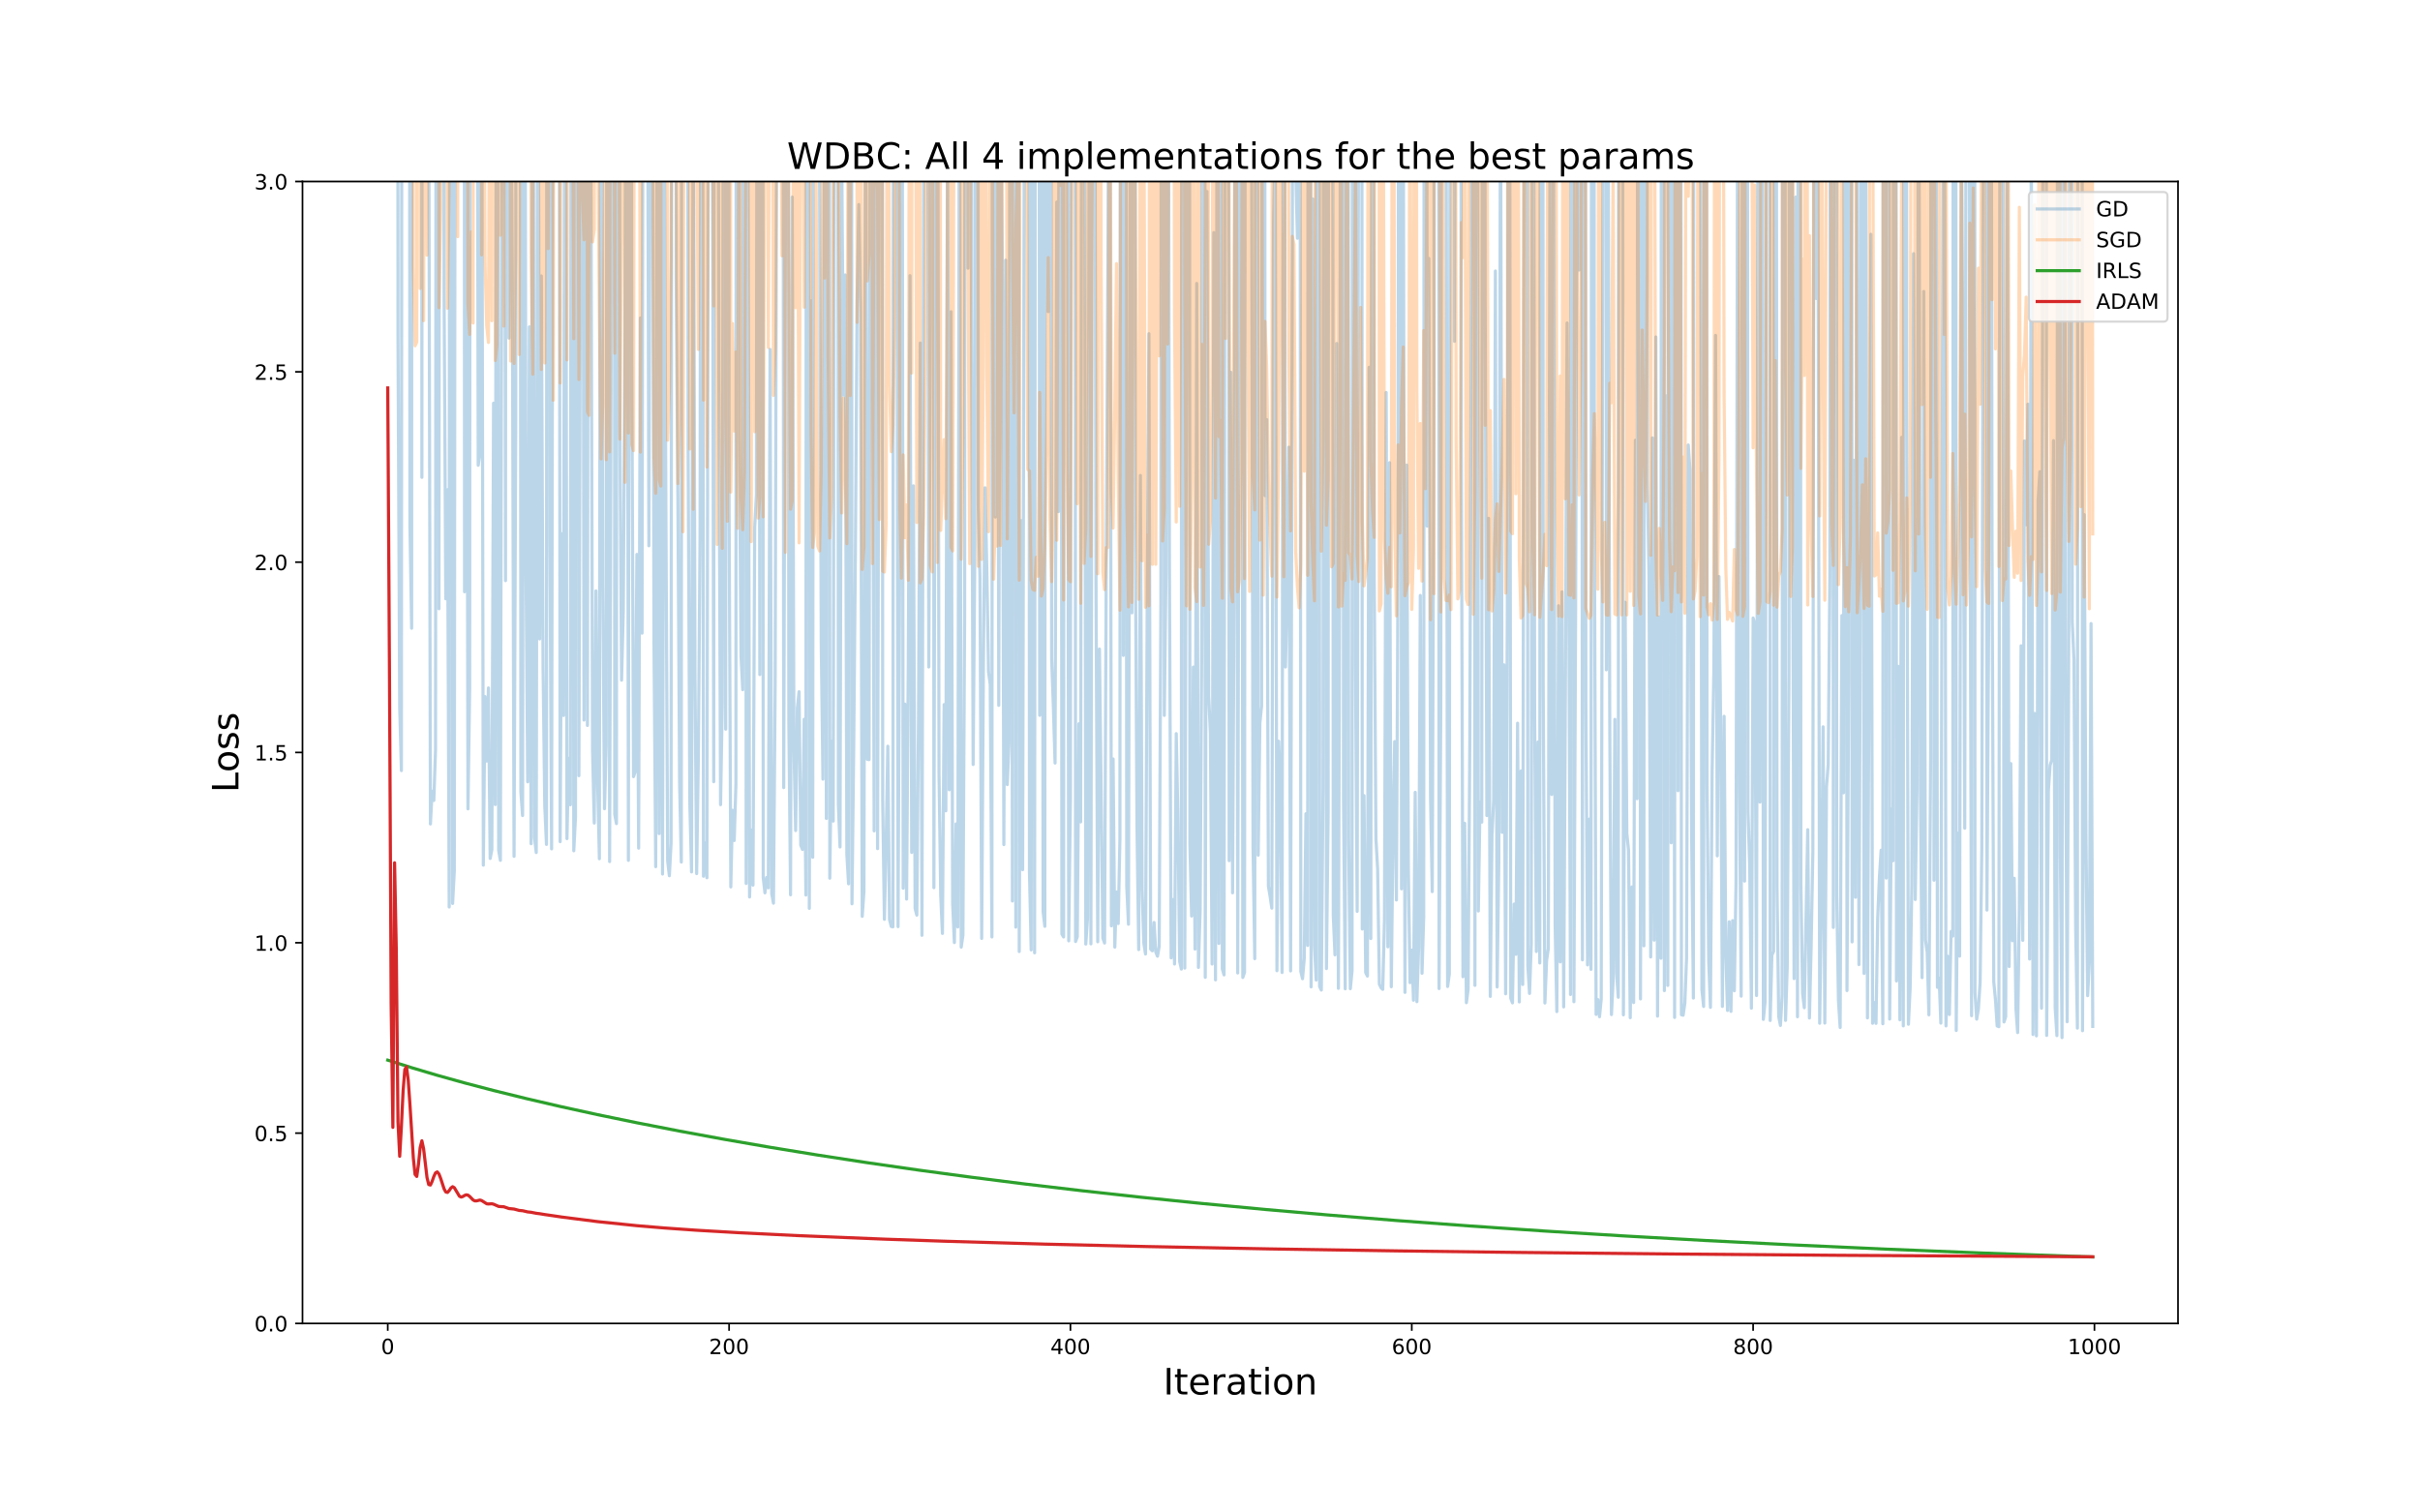 <?xml version="1.0" encoding="utf-8" standalone="no"?>
<!DOCTYPE svg PUBLIC "-//W3C//DTD SVG 1.1//EN"
  "http://www.w3.org/Graphics/SVG/1.1/DTD/svg11.dtd">
<!-- Created with matplotlib (http://matplotlib.org/) -->
<svg height="720pt" version="1.1" viewBox="0 0 1152 720" width="1152pt" xmlns="http://www.w3.org/2000/svg" xmlns:xlink="http://www.w3.org/1999/xlink">
 <defs>
  <style type="text/css">
*{stroke-linecap:butt;stroke-linejoin:round;}
  </style>
 </defs>
 <g id="figure_1">
  <g id="patch_1">
   <path d="M 0 720 
L 1152 720 
L 1152 0 
L 0 0 
z
" style="fill:#ffffff;"/>
  </g>
  <g id="axes_1">
   <g id="patch_2">
    <path d="M 144 630 
L 1036.8 630 
L 1036.8 86.4 
L 144 86.4 
z
" style="fill:#ffffff;"/>
   </g>
   <g id="matplotlib.axis_1">
    <g id="xtick_1">
     <g id="line2d_1">
      <defs>
       <path d="M 0 0 
L 0 3.5 
" id="mf36a8aa7a1" style="stroke:#000000;stroke-width:0.8;"/>
      </defs>
      <g>
       <use style="stroke:#000000;stroke-width:0.8;" x="184.582" xlink:href="#mf36a8aa7a1" y="630"/>
      </g>
     </g>
     <g id="text_1">
      <!-- 0 -->
      <defs>
       <path d="M 31.781 66.406 
Q 24.172 66.406 20.328 58.906 
Q 16.5 51.422 16.5 36.375 
Q 16.5 21.391 20.328 13.891 
Q 24.172 6.391 31.781 6.391 
Q 39.453 6.391 43.281 13.891 
Q 47.125 21.391 47.125 36.375 
Q 47.125 51.422 43.281 58.906 
Q 39.453 66.406 31.781 66.406 
z
M 31.781 74.219 
Q 44.047 74.219 50.516 64.516 
Q 56.984 54.828 56.984 36.375 
Q 56.984 17.969 50.516 8.266 
Q 44.047 -1.422 31.781 -1.422 
Q 19.531 -1.422 13.062 8.266 
Q 6.594 17.969 6.594 36.375 
Q 6.594 54.828 13.062 64.516 
Q 19.531 74.219 31.781 74.219 
z
" id="DejaVuSans-30"/>
      </defs>
      <g transform="translate(181.401 644.598)scale(0.1 -0.1)">
       <use xlink:href="#DejaVuSans-30"/>
      </g>
     </g>
    </g>
    <g id="xtick_2">
     <g id="line2d_2">
      <g>
       <use style="stroke:#000000;stroke-width:0.8;" x="347.072" xlink:href="#mf36a8aa7a1" y="630"/>
      </g>
     </g>
     <g id="text_2">
      <!-- 200 -->
      <defs>
       <path d="M 19.188 8.297 
L 53.609 8.297 
L 53.609 0 
L 7.328 0 
L 7.328 8.297 
Q 12.938 14.109 22.625 23.891 
Q 32.328 33.688 34.812 36.531 
Q 39.547 41.844 41.422 45.531 
Q 43.312 49.219 43.312 52.781 
Q 43.312 58.594 39.234 62.25 
Q 35.156 65.922 28.609 65.922 
Q 23.969 65.922 18.812 64.312 
Q 13.672 62.703 7.812 59.422 
L 7.812 69.391 
Q 13.766 71.781 18.938 73 
Q 24.125 74.219 28.422 74.219 
Q 39.75 74.219 46.484 68.547 
Q 53.219 62.891 53.219 53.422 
Q 53.219 48.922 51.531 44.891 
Q 49.859 40.875 45.406 35.406 
Q 44.188 33.984 37.641 27.219 
Q 31.109 20.453 19.188 8.297 
z
" id="DejaVuSans-32"/>
      </defs>
      <g transform="translate(337.528 644.598)scale(0.1 -0.1)">
       <use xlink:href="#DejaVuSans-32"/>
       <use x="63.623" xlink:href="#DejaVuSans-30"/>
       <use x="127.246" xlink:href="#DejaVuSans-30"/>
      </g>
     </g>
    </g>
    <g id="xtick_3">
     <g id="line2d_3">
      <g>
       <use style="stroke:#000000;stroke-width:0.8;" x="509.561" xlink:href="#mf36a8aa7a1" y="630"/>
      </g>
     </g>
     <g id="text_3">
      <!-- 400 -->
      <defs>
       <path d="M 37.797 64.312 
L 12.891 25.391 
L 37.797 25.391 
z
M 35.203 72.906 
L 47.609 72.906 
L 47.609 25.391 
L 58.016 25.391 
L 58.016 17.188 
L 47.609 17.188 
L 47.609 0 
L 37.797 0 
L 37.797 17.188 
L 4.891 17.188 
L 4.891 26.703 
z
" id="DejaVuSans-34"/>
      </defs>
      <g transform="translate(500.018 644.598)scale(0.1 -0.1)">
       <use xlink:href="#DejaVuSans-34"/>
       <use x="63.623" xlink:href="#DejaVuSans-30"/>
       <use x="127.246" xlink:href="#DejaVuSans-30"/>
      </g>
     </g>
    </g>
    <g id="xtick_4">
     <g id="line2d_4">
      <g>
       <use style="stroke:#000000;stroke-width:0.8;" x="672.051" xlink:href="#mf36a8aa7a1" y="630"/>
      </g>
     </g>
     <g id="text_4">
      <!-- 600 -->
      <defs>
       <path d="M 33.016 40.375 
Q 26.375 40.375 22.484 35.828 
Q 18.609 31.297 18.609 23.391 
Q 18.609 15.531 22.484 10.953 
Q 26.375 6.391 33.016 6.391 
Q 39.656 6.391 43.531 10.953 
Q 47.406 15.531 47.406 23.391 
Q 47.406 31.297 43.531 35.828 
Q 39.656 40.375 33.016 40.375 
z
M 52.594 71.297 
L 52.594 62.312 
Q 48.875 64.062 45.094 64.984 
Q 41.312 65.922 37.594 65.922 
Q 27.828 65.922 22.672 59.328 
Q 17.531 52.734 16.797 39.406 
Q 19.672 43.656 24.016 45.922 
Q 28.375 48.188 33.594 48.188 
Q 44.578 48.188 50.953 41.516 
Q 57.328 34.859 57.328 23.391 
Q 57.328 12.156 50.688 5.359 
Q 44.047 -1.422 33.016 -1.422 
Q 20.359 -1.422 13.672 8.266 
Q 6.984 17.969 6.984 36.375 
Q 6.984 53.656 15.188 63.938 
Q 23.391 74.219 37.203 74.219 
Q 40.922 74.219 44.703 73.484 
Q 48.484 72.75 52.594 71.297 
z
" id="DejaVuSans-36"/>
      </defs>
      <g transform="translate(662.507 644.598)scale(0.1 -0.1)">
       <use xlink:href="#DejaVuSans-36"/>
       <use x="63.623" xlink:href="#DejaVuSans-30"/>
       <use x="127.246" xlink:href="#DejaVuSans-30"/>
      </g>
     </g>
    </g>
    <g id="xtick_5">
     <g id="line2d_5">
      <g>
       <use style="stroke:#000000;stroke-width:0.8;" x="834.541" xlink:href="#mf36a8aa7a1" y="630"/>
      </g>
     </g>
     <g id="text_5">
      <!-- 800 -->
      <defs>
       <path d="M 31.781 34.625 
Q 24.75 34.625 20.719 30.859 
Q 16.703 27.094 16.703 20.516 
Q 16.703 13.922 20.719 10.156 
Q 24.75 6.391 31.781 6.391 
Q 38.812 6.391 42.859 10.172 
Q 46.922 13.969 46.922 20.516 
Q 46.922 27.094 42.891 30.859 
Q 38.875 34.625 31.781 34.625 
z
M 21.922 38.812 
Q 15.578 40.375 12.031 44.719 
Q 8.5 49.078 8.5 55.328 
Q 8.5 64.062 14.719 69.141 
Q 20.953 74.219 31.781 74.219 
Q 42.672 74.219 48.875 69.141 
Q 55.078 64.062 55.078 55.328 
Q 55.078 49.078 51.531 44.719 
Q 48 40.375 41.703 38.812 
Q 48.828 37.156 52.797 32.312 
Q 56.781 27.484 56.781 20.516 
Q 56.781 9.906 50.312 4.234 
Q 43.844 -1.422 31.781 -1.422 
Q 19.734 -1.422 13.25 4.234 
Q 6.781 9.906 6.781 20.516 
Q 6.781 27.484 10.781 32.312 
Q 14.797 37.156 21.922 38.812 
z
M 18.312 54.391 
Q 18.312 48.734 21.844 45.562 
Q 25.391 42.391 31.781 42.391 
Q 38.141 42.391 41.719 45.562 
Q 45.312 48.734 45.312 54.391 
Q 45.312 60.062 41.719 63.234 
Q 38.141 66.406 31.781 66.406 
Q 25.391 66.406 21.844 63.234 
Q 18.312 60.062 18.312 54.391 
z
" id="DejaVuSans-38"/>
      </defs>
      <g transform="translate(824.997 644.598)scale(0.1 -0.1)">
       <use xlink:href="#DejaVuSans-38"/>
       <use x="63.623" xlink:href="#DejaVuSans-30"/>
       <use x="127.246" xlink:href="#DejaVuSans-30"/>
      </g>
     </g>
    </g>
    <g id="xtick_6">
     <g id="line2d_6">
      <g>
       <use style="stroke:#000000;stroke-width:0.8;" x="997.031" xlink:href="#mf36a8aa7a1" y="630"/>
      </g>
     </g>
     <g id="text_6">
      <!-- 1000 -->
      <defs>
       <path d="M 12.406 8.297 
L 28.516 8.297 
L 28.516 63.922 
L 10.984 60.406 
L 10.984 69.391 
L 28.422 72.906 
L 38.281 72.906 
L 38.281 8.297 
L 54.391 8.297 
L 54.391 0 
L 12.406 0 
z
" id="DejaVuSans-31"/>
      </defs>
      <g transform="translate(984.306 644.598)scale(0.1 -0.1)">
       <use xlink:href="#DejaVuSans-31"/>
       <use x="63.623" xlink:href="#DejaVuSans-30"/>
       <use x="127.246" xlink:href="#DejaVuSans-30"/>
       <use x="190.869" xlink:href="#DejaVuSans-30"/>
      </g>
     </g>
    </g>
    <g id="text_7">
     <!-- Iteration -->
     <defs>
      <path d="M 9.812 72.906 
L 19.672 72.906 
L 19.672 0 
L 9.812 0 
z
" id="DejaVuSans-49"/>
      <path d="M 18.312 70.219 
L 18.312 54.688 
L 36.812 54.688 
L 36.812 47.703 
L 18.312 47.703 
L 18.312 18.016 
Q 18.312 11.328 20.141 9.422 
Q 21.969 7.516 27.594 7.516 
L 36.812 7.516 
L 36.812 0 
L 27.594 0 
Q 17.188 0 13.234 3.875 
Q 9.281 7.766 9.281 18.016 
L 9.281 47.703 
L 2.688 47.703 
L 2.688 54.688 
L 9.281 54.688 
L 9.281 70.219 
z
" id="DejaVuSans-74"/>
      <path d="M 56.203 29.594 
L 56.203 25.203 
L 14.891 25.203 
Q 15.484 15.922 20.484 11.062 
Q 25.484 6.203 34.422 6.203 
Q 39.594 6.203 44.453 7.469 
Q 49.312 8.734 54.109 11.281 
L 54.109 2.781 
Q 49.266 0.734 44.188 -0.344 
Q 39.109 -1.422 33.891 -1.422 
Q 20.797 -1.422 13.156 6.188 
Q 5.516 13.812 5.516 26.812 
Q 5.516 40.234 12.766 48.109 
Q 20.016 56 32.328 56 
Q 43.359 56 49.781 48.891 
Q 56.203 41.797 56.203 29.594 
z
M 47.219 32.234 
Q 47.125 39.594 43.094 43.984 
Q 39.062 48.391 32.422 48.391 
Q 24.906 48.391 20.391 44.141 
Q 15.875 39.891 15.188 32.172 
z
" id="DejaVuSans-65"/>
      <path d="M 41.109 46.297 
Q 39.594 47.172 37.812 47.578 
Q 36.031 48 33.891 48 
Q 26.266 48 22.188 43.047 
Q 18.109 38.094 18.109 28.812 
L 18.109 0 
L 9.078 0 
L 9.078 54.688 
L 18.109 54.688 
L 18.109 46.188 
Q 20.953 51.172 25.484 53.578 
Q 30.031 56 36.531 56 
Q 37.453 56 38.578 55.875 
Q 39.703 55.766 41.062 55.516 
z
" id="DejaVuSans-72"/>
      <path d="M 34.281 27.484 
Q 23.391 27.484 19.188 25 
Q 14.984 22.516 14.984 16.5 
Q 14.984 11.719 18.141 8.906 
Q 21.297 6.109 26.703 6.109 
Q 34.188 6.109 38.703 11.406 
Q 43.219 16.703 43.219 25.484 
L 43.219 27.484 
z
M 52.203 31.203 
L 52.203 0 
L 43.219 0 
L 43.219 8.297 
Q 40.141 3.328 35.547 0.953 
Q 30.953 -1.422 24.312 -1.422 
Q 15.922 -1.422 10.953 3.297 
Q 6 8.016 6 15.922 
Q 6 25.141 12.172 29.828 
Q 18.359 34.516 30.609 34.516 
L 43.219 34.516 
L 43.219 35.406 
Q 43.219 41.609 39.141 45 
Q 35.062 48.391 27.688 48.391 
Q 23 48.391 18.547 47.266 
Q 14.109 46.141 10.016 43.891 
L 10.016 52.203 
Q 14.938 54.109 19.578 55.047 
Q 24.219 56 28.609 56 
Q 40.484 56 46.344 49.844 
Q 52.203 43.703 52.203 31.203 
z
" id="DejaVuSans-61"/>
      <path d="M 9.422 54.688 
L 18.406 54.688 
L 18.406 0 
L 9.422 0 
z
M 9.422 75.984 
L 18.406 75.984 
L 18.406 64.594 
L 9.422 64.594 
z
" id="DejaVuSans-69"/>
      <path d="M 30.609 48.391 
Q 23.391 48.391 19.188 42.75 
Q 14.984 37.109 14.984 27.297 
Q 14.984 17.484 19.156 11.844 
Q 23.344 6.203 30.609 6.203 
Q 37.797 6.203 41.984 11.859 
Q 46.188 17.531 46.188 27.297 
Q 46.188 37.016 41.984 42.703 
Q 37.797 48.391 30.609 48.391 
z
M 30.609 56 
Q 42.328 56 49.016 48.375 
Q 55.719 40.766 55.719 27.297 
Q 55.719 13.875 49.016 6.219 
Q 42.328 -1.422 30.609 -1.422 
Q 18.844 -1.422 12.172 6.219 
Q 5.516 13.875 5.516 27.297 
Q 5.516 40.766 12.172 48.375 
Q 18.844 56 30.609 56 
z
" id="DejaVuSans-6f"/>
      <path d="M 54.891 33.016 
L 54.891 0 
L 45.906 0 
L 45.906 32.719 
Q 45.906 40.484 42.875 44.328 
Q 39.844 48.188 33.797 48.188 
Q 26.516 48.188 22.312 43.547 
Q 18.109 38.922 18.109 30.906 
L 18.109 0 
L 9.078 0 
L 9.078 54.688 
L 18.109 54.688 
L 18.109 46.188 
Q 21.344 51.125 25.703 53.562 
Q 30.078 56 35.797 56 
Q 45.219 56 50.047 50.172 
Q 54.891 44.344 54.891 33.016 
z
" id="DejaVuSans-6e"/>
     </defs>
     <g transform="translate(553.752 663.808)scale(0.173 -0.173)">
      <use xlink:href="#DejaVuSans-49"/>
      <use x="29.492" xlink:href="#DejaVuSans-74"/>
      <use x="68.701" xlink:href="#DejaVuSans-65"/>
      <use x="130.225" xlink:href="#DejaVuSans-72"/>
      <use x="171.338" xlink:href="#DejaVuSans-61"/>
      <use x="232.617" xlink:href="#DejaVuSans-74"/>
      <use x="271.826" xlink:href="#DejaVuSans-69"/>
      <use x="299.609" xlink:href="#DejaVuSans-6f"/>
      <use x="360.791" xlink:href="#DejaVuSans-6e"/>
     </g>
    </g>
   </g>
   <g id="matplotlib.axis_2">
    <g id="ytick_1">
     <g id="line2d_7">
      <defs>
       <path d="M 0 0 
L -3.5 0 
" id="mae3cc661af" style="stroke:#000000;stroke-width:0.8;"/>
      </defs>
      <g>
       <use style="stroke:#000000;stroke-width:0.8;" x="144" xlink:href="#mae3cc661af" y="630"/>
      </g>
     </g>
     <g id="text_8">
      <!-- 0.0 -->
      <defs>
       <path d="M 10.688 12.406 
L 21 12.406 
L 21 0 
L 10.688 0 
z
" id="DejaVuSans-2e"/>
      </defs>
      <g transform="translate(121.097 633.799)scale(0.1 -0.1)">
       <use xlink:href="#DejaVuSans-30"/>
       <use x="63.623" xlink:href="#DejaVuSans-2e"/>
       <use x="95.41" xlink:href="#DejaVuSans-30"/>
      </g>
     </g>
    </g>
    <g id="ytick_2">
     <g id="line2d_8">
      <g>
       <use style="stroke:#000000;stroke-width:0.8;" x="144" xlink:href="#mae3cc661af" y="539.4"/>
      </g>
     </g>
     <g id="text_9">
      <!-- 0.5 -->
      <defs>
       <path d="M 10.797 72.906 
L 49.516 72.906 
L 49.516 64.594 
L 19.828 64.594 
L 19.828 46.734 
Q 21.969 47.469 24.109 47.828 
Q 26.266 48.188 28.422 48.188 
Q 40.625 48.188 47.75 41.5 
Q 54.891 34.812 54.891 23.391 
Q 54.891 11.625 47.562 5.094 
Q 40.234 -1.422 26.906 -1.422 
Q 22.312 -1.422 17.547 -0.641 
Q 12.797 0.141 7.719 1.703 
L 7.719 11.625 
Q 12.109 9.234 16.797 8.062 
Q 21.484 6.891 26.703 6.891 
Q 35.156 6.891 40.078 11.328 
Q 45.016 15.766 45.016 23.391 
Q 45.016 31 40.078 35.438 
Q 35.156 39.891 26.703 39.891 
Q 22.75 39.891 18.812 39.016 
Q 14.891 38.141 10.797 36.281 
z
" id="DejaVuSans-35"/>
      </defs>
      <g transform="translate(121.097 543.199)scale(0.1 -0.1)">
       <use xlink:href="#DejaVuSans-30"/>
       <use x="63.623" xlink:href="#DejaVuSans-2e"/>
       <use x="95.41" xlink:href="#DejaVuSans-35"/>
      </g>
     </g>
    </g>
    <g id="ytick_3">
     <g id="line2d_9">
      <g>
       <use style="stroke:#000000;stroke-width:0.8;" x="144" xlink:href="#mae3cc661af" y="448.8"/>
      </g>
     </g>
     <g id="text_10">
      <!-- 1.0 -->
      <g transform="translate(121.097 452.599)scale(0.1 -0.1)">
       <use xlink:href="#DejaVuSans-31"/>
       <use x="63.623" xlink:href="#DejaVuSans-2e"/>
       <use x="95.41" xlink:href="#DejaVuSans-30"/>
      </g>
     </g>
    </g>
    <g id="ytick_4">
     <g id="line2d_10">
      <g>
       <use style="stroke:#000000;stroke-width:0.8;" x="144" xlink:href="#mae3cc661af" y="358.2"/>
      </g>
     </g>
     <g id="text_11">
      <!-- 1.5 -->
      <g transform="translate(121.097 361.999)scale(0.1 -0.1)">
       <use xlink:href="#DejaVuSans-31"/>
       <use x="63.623" xlink:href="#DejaVuSans-2e"/>
       <use x="95.41" xlink:href="#DejaVuSans-35"/>
      </g>
     </g>
    </g>
    <g id="ytick_5">
     <g id="line2d_11">
      <g>
       <use style="stroke:#000000;stroke-width:0.8;" x="144" xlink:href="#mae3cc661af" y="267.6"/>
      </g>
     </g>
     <g id="text_12">
      <!-- 2.0 -->
      <g transform="translate(121.097 271.399)scale(0.1 -0.1)">
       <use xlink:href="#DejaVuSans-32"/>
       <use x="63.623" xlink:href="#DejaVuSans-2e"/>
       <use x="95.41" xlink:href="#DejaVuSans-30"/>
      </g>
     </g>
    </g>
    <g id="ytick_6">
     <g id="line2d_12">
      <g>
       <use style="stroke:#000000;stroke-width:0.8;" x="144" xlink:href="#mae3cc661af" y="177"/>
      </g>
     </g>
     <g id="text_13">
      <!-- 2.5 -->
      <g transform="translate(121.097 180.799)scale(0.1 -0.1)">
       <use xlink:href="#DejaVuSans-32"/>
       <use x="63.623" xlink:href="#DejaVuSans-2e"/>
       <use x="95.41" xlink:href="#DejaVuSans-35"/>
      </g>
     </g>
    </g>
    <g id="ytick_7">
     <g id="line2d_13">
      <g>
       <use style="stroke:#000000;stroke-width:0.8;" x="144" xlink:href="#mae3cc661af" y="86.4"/>
      </g>
     </g>
     <g id="text_14">
      <!-- 3.0 -->
      <defs>
       <path d="M 40.578 39.312 
Q 47.656 37.797 51.625 33 
Q 55.609 28.219 55.609 21.188 
Q 55.609 10.406 48.188 4.484 
Q 40.766 -1.422 27.094 -1.422 
Q 22.516 -1.422 17.656 -0.516 
Q 12.797 0.391 7.625 2.203 
L 7.625 11.719 
Q 11.719 9.328 16.594 8.109 
Q 21.484 6.891 26.812 6.891 
Q 36.078 6.891 40.938 10.547 
Q 45.797 14.203 45.797 21.188 
Q 45.797 27.641 41.281 31.266 
Q 36.766 34.906 28.719 34.906 
L 20.219 34.906 
L 20.219 43.016 
L 29.109 43.016 
Q 36.375 43.016 40.234 45.922 
Q 44.094 48.828 44.094 54.297 
Q 44.094 59.906 40.109 62.906 
Q 36.141 65.922 28.719 65.922 
Q 24.656 65.922 20.016 65.031 
Q 15.375 64.156 9.812 62.312 
L 9.812 71.094 
Q 15.438 72.656 20.344 73.438 
Q 25.25 74.219 29.594 74.219 
Q 40.828 74.219 47.359 69.109 
Q 53.906 64.016 53.906 55.328 
Q 53.906 49.266 50.438 45.094 
Q 46.969 40.922 40.578 39.312 
z
" id="DejaVuSans-33"/>
      </defs>
      <g transform="translate(121.097 90.199)scale(0.1 -0.1)">
       <use xlink:href="#DejaVuSans-33"/>
       <use x="63.623" xlink:href="#DejaVuSans-2e"/>
       <use x="95.41" xlink:href="#DejaVuSans-30"/>
      </g>
     </g>
    </g>
    <g id="text_15">
     <!-- Loss -->
     <defs>
      <path d="M 9.812 72.906 
L 19.672 72.906 
L 19.672 8.297 
L 55.172 8.297 
L 55.172 0 
L 9.812 0 
z
" id="DejaVuSans-4c"/>
      <path d="M 44.281 53.078 
L 44.281 44.578 
Q 40.484 46.531 36.375 47.5 
Q 32.281 48.484 27.875 48.484 
Q 21.188 48.484 17.844 46.438 
Q 14.5 44.391 14.5 40.281 
Q 14.5 37.156 16.891 35.375 
Q 19.281 33.594 26.516 31.984 
L 29.594 31.297 
Q 39.156 29.25 43.188 25.516 
Q 47.219 21.781 47.219 15.094 
Q 47.219 7.469 41.188 3.016 
Q 35.156 -1.422 24.609 -1.422 
Q 20.219 -1.422 15.453 -0.562 
Q 10.688 0.297 5.422 2 
L 5.422 11.281 
Q 10.406 8.688 15.234 7.391 
Q 20.062 6.109 24.812 6.109 
Q 31.156 6.109 34.562 8.281 
Q 37.984 10.453 37.984 14.406 
Q 37.984 18.062 35.516 20.016 
Q 33.062 21.969 24.703 23.781 
L 21.578 24.516 
Q 13.234 26.266 9.516 29.906 
Q 5.812 33.547 5.812 39.891 
Q 5.812 47.609 11.281 51.797 
Q 16.75 56 26.812 56 
Q 31.781 56 36.172 55.266 
Q 40.578 54.547 44.281 53.078 
z
" id="DejaVuSans-73"/>
     </defs>
     <g transform="translate(113.503 377.301)rotate(-90)scale(0.173 -0.173)">
      <use xlink:href="#DejaVuSans-4c"/>
      <use x="55.697" xlink:href="#DejaVuSans-6f"/>
      <use x="116.879" xlink:href="#DejaVuSans-73"/>
      <use x="168.979" xlink:href="#DejaVuSans-73"/>
     </g>
    </g>
   </g>
   <g id="line2d_14">
    <path clip-path="url(#p54f7fada20)" d="M 187.004 -1 
L 187.019 43.201 
L 187.03 -1 
M 189.391 -1 
L 189.457 159.728 
L 190.269 336.618 
L 191.081 366.838 
L 191.272 -1 
M 194.96 -1 
L 195.144 250.14 
L 195.956 299.071 
L 196.025 -1 
M 200.778 -1 
L 200.831 227.233 
L 200.912 -1 
M 203.985 -1 
L 204.081 23.556 
L 204.893 392.232 
L 205.705 376.589 
L 206.518 381.053 
L 207.33 356.869 
L 207.571 -1 
M 208.748 -1 
L 208.955 289.786 
L 209.164 -1 
M 211.305 -1 
L 211.393 138.318 
L 212.205 285.06 
L 213.018 233.084 
L 213.83 431.773 
L 214.002 -1 
M 215.283 -1 
L 215.455 430.092 
L 216.267 414.612 
L 216.64 -1 
M 221.025 -1 
L 221.142 281.715 
L 221.817 -1 
M 222.06 -1 
L 222.767 385.05 
L 223.579 327.692 
L 223.745 -1 
M 225.984 -1 
L 226.017 71.922 
L 226.229 -1 
M 227.22 -1 
L 227.642 221.485 
L 228.454 216.048 
L 229.201 -1 
M 229.302 -1 
L 230.079 411.852 
L 230.891 331.601 
L 231.704 362.285 
L 232.516 327.485 
L 233.329 408.662 
L 234.141 404.48 
L 234.954 191.93 
L 235.766 383.022 
L 236.259 -1 
M 236.888 -1 
L 237.391 404.809 
L 238.203 409.559 
L 239.045 -1 
M 240.272 -1 
L 240.641 276.406 
L 240.754 -1 
M 242.195 -1 
L 242.266 160.965 
L 243.078 8.887 
L 243.891 134.908 
L 244.703 407.661 
L 245.515 200.376 
L 245.611 -1 
M 247.697 -1 
L 247.953 376.955 
L 248.765 388.239 
L 249.29 -1 
M 249.936 -1 
L 250.39 269.349 
L 251.203 372.168 
L 252.015 155.595 
L 252.828 401.641 
L 253.47 -1 
M 253.811 -1 
L 254.452 398.546 
L 255.265 405.831 
L 255.943 -1 
M 256.247 -1 
L 256.89 304.148 
L 257.702 131.372 
L 258.515 317.18 
L 259.327 383.488 
L 260.14 401.975 
L 260.29 -1 
M 261.662 -1 
L 261.764 256.344 
L 262.577 404.096 
L 263.259 -1 
M 266.259 -1 
L 266.639 400.665 
L 267.452 254.041 
L 268.264 340.59 
L 268.826 -1 
M 269.301 -1 
L 269.889 399.224 
L 270.701 360.98 
L 271.514 383.091 
L 271.862 -1 
M 272.779 -1 
L 273.139 405.012 
L 273.951 389.143 
L 274.139 -1 
M 275.396 -1 
L 275.576 369.25 
L 276.673 -1 
M 277.471 -1 
L 278.013 342.769 
L 278.78 -1 
M 278.871 -1 
L 279.638 345.337 
L 280.071 -1 
M 281.13 -1 
L 281.263 58.851 
L 282.076 357.019 
L 282.888 391.813 
L 283.701 281.319 
L 284.513 372.607 
L 285.325 408.791 
L 285.778 -1 
M 286.576 -1 
L 286.95 277.636 
L 287.763 384.99 
L 288.575 354.615 
L 288.887 -1 
M 289.86 -1 
L 290.2 410.137 
L 291.013 138.859 
L 291.074 -1 
M 292.487 -1 
L 292.638 387.656 
L 293.45 392.073 
L 293.602 -1 
M 294.988 -1 
L 295.075 203.65 
L 295.887 323.797 
L 296.7 290.811 
L 297.512 163.249 
L 297.874 -1 
M 298.594 -1 
L 299.137 409.563 
L 299.489 -1 
M 300.564 -1 
L 300.762 171.898 
L 301.574 369.709 
L 302.387 367.308 
L 303.199 263.928 
L 304.012 403.746 
L 304.824 151.391 
L 305.637 301.404 
L 306.091 -1 
M 308.241 -1 
L 308.886 259.804 
L 309.651 -1 
M 310.577 -1 
L 311.324 306.832 
L 312.136 412.576 
L 312.876 -1 
M 313.024 -1 
L 313.761 396.83 
L 314.574 84.274 
L 315.386 416.068 
L 316.199 45.555 
L 317.011 246.606 
L 317.823 409.782 
L 318.636 416.883 
L 319.448 401.43 
L 319.763 -1 
M 321.84 -1 
L 321.886 132.366 
L 322.698 236.987 
L 323.511 372.456 
L 324.323 410.358 
L 324.481 -1 
M 327.338 -1 
L 327.573 214.652 
L 328.385 382.685 
L 329.198 415.07 
L 330.001 -1 
M 330.021 -1 
L 330.823 320.051 
L 331.635 415.866 
L 332.448 359.398 
L 333.26 254.297 
L 333.545 -1 
M 334.504 -1 
L 334.885 417.13 
L 335.697 401.226 
L 336.51 417.837 
L 337.255 -1 
M 339.072 -1 
L 339.76 372.14 
L 339.947 -1 
M 341.894 -1 
L 342.197 175.119 
L 343.009 383.053 
L 343.822 334.604 
L 344.34 -1 
M 344.922 -1 
L 345.447 347.118 
L 345.585 -1 
M 346.971 -1 
L 347.072 240.4 
L 347.884 422.204 
L 348.696 385.713 
L 349.509 400.135 
L 350.321 373.374 
L 350.445 -1 
M 351.872 -1 
L 351.946 207.848 
L 352.759 312.37 
L 353.571 328.324 
L 353.703 -1 
M 355.035 -1 
L 355.196 420.572 
L 356.009 16.999 
L 356.821 426.995 
L 357.633 395.113 
L 358.446 421.353 
L 359.258 250.968 
L 360.071 235.598 
L 360.362 -1 
M 361.345 -1 
L 361.696 321.12 
L 361.834 -1 
M 363.149 -1 
L 363.321 417.736 
L 364.133 425.021 
L 364.945 417.698 
L 365.758 422.65 
L 366.57 166.346 
L 367.383 425.517 
L 368.195 429.943 
L 369.008 325.799 
L 369.838 -1 
M 372.793 -1 
L 373.07 374.924 
L 373.882 92.909 
L 373.982 -1 
M 375.232 -1 
L 375.507 342.928 
L 376.32 425.96 
L 377.132 93.801 
L 377.945 355.519 
L 378.757 395.364 
L 379.57 337.034 
L 380.382 329.286 
L 381.194 402.357 
L 382.007 404.382 
L 382.819 342.387 
L 383.632 426.068 
L 383.796 -1 
M 385.091 -1 
L 385.257 432.41 
L 386.069 143.166 
L 386.882 408.091 
L 387.163 -1 
M 390.109 -1 
L 390.131 80.826 
L 390.944 306.163 
L 391.756 370.904 
L 392.497 -1 
M 392.638 -1 
L 393.381 389.623 
L 393.527 -1 
M 394.852 -1 
L 395.006 418.056 
L 395.819 352.921 
L 396.631 390.869 
L 397.283 -1 
M 398.899 -1 
L 399.068 382.453 
L 399.881 403.186 
L 400.693 73.726 
L 401.506 187.966 
L 402.318 130.856 
L 403.131 406.733 
L 403.943 420.737 
L 404.105 -1 
M 405.403 -1 
L 405.568 430.241 
L 406.38 356.955 
L 407.193 264.121 
L 408.005 144.866 
L 408.818 97.358 
L 409.63 144.987 
L 410.443 436.208 
L 411.255 424.452 
L 412.054 -1 
M 412.084 -1 
L 412.88 361.461 
L 413.692 361.62 
L 414.297 -1 
M 414.887 -1 
L 416.13 395.533 
L 416.257 -1 
M 417.625 -1 
L 417.755 403.981 
L 418.567 77.03 
L 418.603 -1 
M 420.043 -1 
L 420.192 380.981 
L 421.004 437.637 
L 421.817 402.403 
L 422.629 355.226 
L 423.442 437.699 
L 424.254 441.028 
L 425.067 441.198 
L 425.234 -1 
M 426.906 -1 
L 427.504 441.125 
L 428.316 258.285 
L 428.68 -1 
M 429.478 -1 
L 429.941 422.843 
L 430.754 335.173 
L 431.566 427.988 
L 432.379 314.714 
L 433.191 131.228 
L 434.004 405.806 
L 434.816 231.283 
L 435.629 432.511 
L 436.441 435.638 
L 437.253 340.783 
L 438.066 163.293 
L 438.878 445.247 
L 439.883 -1 
M 441.645 -1 
L 442.128 317.518 
L 442.941 147.363 
L 442.986 -1 
M 444.448 -1 
L 444.565 422.572 
L 445.378 41.526 
L 445.587 -1 
M 446.393 -1 
L 447.003 368.353 
L 447.815 426.238 
L 448.628 444.346 
L 449.44 335.43 
L 450.253 385.974 
L 451.065 47.901 
L 451.877 375.974 
L 452.69 148.402 
L 453.502 430.152 
L 454.315 448.698 
L 455.127 392.191 
L 455.94 441.283 
L 456.724 -1 
M 456.78 -1 
L 457.565 450.863 
L 458.377 445.304 
L 459.19 293.056 
L 459.309 -1 
M 460.757 -1 
L 460.814 127.663 
L 460.879 -1 
M 462.367 -1 
L 462.439 143.253 
L 463.252 363.936 
L 464.064 259.69 
L 464.172 -1 
M 465.588 -1 
L 465.689 240.677 
L 466.502 275.071 
L 467.314 446.736 
L 468.126 315.988 
L 468.939 232.211 
L 469.751 270.587 
L 470.564 319.766 
L 471.376 325.819 
L 472.189 446.039 
L 472.373 -1 
M 473.7 -1 
L 473.814 246.137 
L 474.312 -1 
M 474.883 -1 
L 475.438 335.77 
L 476.251 22.628 
L 477.063 118.822 
L 477.876 402.057 
L 478.688 123.856 
L 479.501 373.496 
L 480.313 353.668 
L 480.741 -1 
M 481.471 -1 
L 481.938 428.907 
L 482.103 -1 
M 483.394 -1 
L 483.563 441.357 
L 483.739 -1 
M 485.009 -1 
L 485.188 452.963 
L 486 247.819 
L 486.813 414.007 
L 487.72 -1 
M 489.837 -1 
L 490.063 415.243 
L 490.875 452.194 
L 491.272 -1 
M 492.103 -1 
L 492.5 453.577 
L 492.835 -1 
M 494.656 -1 
L 494.937 340.52 
L 495.424 -1 
M 496.03 -1 
L 496.562 434.013 
L 497.375 440.97 
L 497.549 -1 
M 498.931 -1 
L 499 148.357 
L 499.199 -1 
M 500.294 -1 
L 500.624 313.634 
L 501.437 336.371 
L 502.249 363.245 
L 503.062 96.15 
L 503.874 243.547 
L 504.099 -1 
M 505.165 -1 
L 505.499 444.668 
L 506.312 446.025 
L 506.486 -1 
M 508.051 -1 
L 508.749 447.87 
L 509.561 380.142 
L 509.769 -1 
M 511.829 -1 
L 511.999 448.218 
L 512.811 445.954 
L 513.624 344.532 
L 514.436 391.261 
L 514.901 -1 
M 516.285 -1 
L 516.873 449.413 
L 517.686 437.305 
L 518.498 45.98 
L 519.311 449.314 
L 520.023 -1 
M 521.189 -1 
L 521.748 280.601 
L 522.561 448.322 
L 523.373 308.977 
L 524.998 446.581 
L 525.81 448.905 
L 526.623 265.777 
L 527.435 118.291 
L 527.934 -1 
M 528.365 -1 
L 529.06 440.745 
L 529.873 361.284 
L 530.685 450.862 
L 531.497 424.606 
L 532.31 439.649 
L 533.122 399.261 
L 533.29 -1 
M 534.61 -1 
L 534.747 311.979 
L 535.021 -1 
M 536.042 -1 
L 536.372 421.846 
L 537.185 439.97 
L 537.997 70.959 
L 538.809 291.734 
L 538.889 -1 
M 540.365 -1 
L 540.434 251.622 
L 541.247 393.674 
L 542.059 452.042 
L 542.872 226.326 
L 543.684 423.387 
L 544.497 448.934 
L 545.309 454.142 
L 546.122 283.853 
L 546.934 158.852 
L 547.746 451.799 
L 548.559 452.631 
L 549.371 439.131 
L 550.184 453.174 
L 550.996 455.199 
L 551.809 450.49 
L 552.621 284.294 
L 552.772 -1 
M 554.071 -1 
L 554.246 340.553 
L 555.058 272.626 
L 555.574 -1 
M 556.171 -1 
L 556.683 267.02 
L 557.496 455.981 
L 558.308 428.229 
L 559.121 458.909 
L 559.933 349.232 
L 560.746 389.961 
L 561.558 457.706 
L 562.371 461.334 
L 562.497 -1 
M 563.869 -1 
L 563.995 460.844 
L 564.808 173.252 
L 564.887 -1 
M 566.271 -1 
L 566.433 401.613 
L 567.245 436.059 
L 568.058 317.547 
L 568.87 451.789 
L 569.683 134.923 
L 570.495 460.528 
L 571.307 433.278 
L 572.12 297.69 
L 572.242 -1 
M 573.569 -1 
L 573.745 465.263 
L 574.557 91.182 
L 575.37 331.283 
L 576.182 348.733 
L 576.995 458.916 
L 577.807 110.739 
L 578.619 466.455 
L 579.4 -1 
M 579.465 -1 
L 580.244 449.13 
L 580.9 -1 
M 581.211 -1 
L 581.869 461.276 
L 582.682 464.091 
L 583.146 -1 
M 584.778 -1 
L 585.119 409.702 
L 585.932 177.208 
L 586.744 425.022 
L 587.556 265.599 
L 587.888 -1 
M 588.739 -1 
L 589.181 463.163 
L 590.115 -1 
M 591.191 -1 
L 591.619 465.302 
L 592.431 462.888 
L 592.757 -1 
M 595.675 -1 
L 595.681 5.891 
L 596.493 403.237 
L 597.306 456.368 
L 597.65 -1 
M 598.609 -1 
L 598.931 407.101 
L 599.743 344.131 
L 600.556 336.096 
L 600.673 -1 
M 602.094 -1 
L 602.181 235.946 
L 602.993 199.75 
L 603.805 421.907 
L 604.618 426.716 
L 605.43 432.314 
L 606.243 105.777 
L 607.055 60.78 
L 607.868 462.098 
L 608.68 352.847 
L 609.493 372.3 
L 610.305 462.935 
L 610.844 -1 
M 611.463 -1 
L 611.93 317.502 
L 612.742 278.649 
L 613.555 212.871 
L 614.367 462.186 
L 615.18 127.267 
L 615.357 -1 
M 616.683 -1 
L 616.805 79.678 
L 617.617 113.404 
L 617.757 -1 
M 618.871 -1 
L 619.242 462.485 
L 620.054 465.907 
L 620.867 456.238 
L 621.679 387.379 
L 622.492 450.067 
L 622.663 -1 
M 623.94 -1 
L 624.117 469.788 
L 624.929 94.724 
L 625.742 450.039 
L 626.554 466.541 
L 626.7 -1 
M 628.032 -1 
L 628.179 469.613 
L 628.991 471.317 
L 629.804 374.75 
L 630.033 -1 
M 631.164 -1 
L 631.429 461.073 
L 632.241 386.992 
L 632.434 -1 
M 634.434 -1 
L 634.678 435.443 
L 635.491 454.547 
L 636.303 163.5 
L 637.116 470.488 
L 637.928 208.872 
L 637.989 -1 
M 639.45 -1 
L 639.553 379.386 
L 640.366 470.709 
L 640.606 -1 
M 641.778 -1 
L 641.99 398.5 
L 642.803 470.662 
L 643.615 462.155 
L 643.791 -1 
M 645.112 -1 
L 645.24 314.76 
L 646.053 433.834 
L 646.795 -1 
M 648.304 -1 
L 648.49 442.254 
L 649.303 378.74 
L 650.115 462.976 
L 650.927 464.643 
L 651.74 174.856 
L 652.552 446.789 
L 653.025 -1 
M 653.802 -1 
L 654.177 275.502 
L 654.99 399.286 
L 655.802 413.754 
L 656.615 468.506 
L 657.427 470.235 
L 658.239 470.981 
L 659.052 437.68 
L 659.864 186.828 
L 660.677 450.73 
L 661.489 220.233 
L 662.302 469.729 
L 663.114 395.836 
L 663.927 353.035 
L 664.739 428.435 
L 665.552 259.927 
L 665.739 -1 
M 666.91 -1 
L 667.176 423.126 
L 667.989 30.779 
L 668.801 472.399 
L 669.614 221.374 
L 670.426 413.989 
L 671.239 467.789 
L 672.051 452.326 
L 672.864 476.138 
L 673.676 377.18 
L 674.488 476.822 
L 675.301 451.097 
L 676.113 283.451 
L 676.926 463.31 
L 677.738 436.35 
L 677.918 -1 
M 679.249 -1 
L 679.363 250.468 
L 680.176 123.025 
L 680.988 379.675 
L 681.8 424.446 
L 682.613 182.991 
L 682.692 -1 
M 684.853 -1 
L 685.05 470.595 
L 685.863 336.826 
L 686.237 -1 
M 688.355 -1 
L 689.113 469.608 
L 689.925 463.66 
L 690.281 -1 
M 692.291 -1 
L 692.362 162.483 
L 692.871 -1 
M 695.465 -1 
L 695.612 204.236 
L 696.425 464.964 
L 697.237 391.937 
L 698.049 477.311 
L 698.862 471.003 
L 699.674 354.028 
L 700.487 112.864 
L 700.541 -1 
M 701.926 -1 
L 702.112 469.076 
L 702.452 -1 
M 703.412 -1 
L 703.737 433.67 
L 704.549 381.754 
L 705.362 391.384 
L 705.64 -1 
M 706.856 -1 
L 706.986 143.591 
L 707.799 388.248 
L 708.611 246.729 
L 709.424 474.329 
L 710.236 397.534 
L 711.049 380.864 
L 711.861 129.011 
L 712.674 469.836 
L 713.486 410.091 
L 714.298 22.21 
L 715.111 396.24 
L 715.923 316.49 
L 716.736 473.078 
L 717.548 287.827 
L 717.972 -1 
M 718.651 -1 
L 719.173 475.188 
L 719.986 477.405 
L 720.798 430.357 
L 721.61 454.307 
L 722.423 344.266 
L 723.235 476.957 
L 724.048 367.005 
L 724.86 468.639 
L 725.668 -1 
M 727.133 -1 
L 727.298 459.632 
L 728.11 472.918 
L 728.923 449.575 
L 729.437 -1 
M 730.086 -1 
L 730.547 341.914 
L 731.36 452.944 
L 732.172 353.196 
L 732.985 458.41 
L 733.166 -1 
M 734.472 -1 
L 734.61 325.286 
L 735.422 477.472 
L 736.235 457.206 
L 737.047 451.46 
L 737.859 53.751 
L 738.672 378.21 
L 739.484 8.349 
L 740.297 440.38 
L 741.109 481.553 
L 741.922 288.364 
L 742.734 457.917 
L 743.547 281.729 
L 744.359 479.319 
L 745.171 331.25 
L 745.984 153.757 
L 746.796 280.502 
L 747.609 473.411 
L 747.789 -1 
M 749.052 -1 
L 749.234 476.865 
L 750.046 291.127 
L 750.859 26.786 
L 751.671 128.551 
L 751.807 -1 
M 752.958 -1 
L 753.296 456.924 
L 753.569 -1 
M 754.701 -1 
L 754.921 334.182 
L 755.733 459.339 
L 756.546 389.942 
L 757.358 461.432 
L 757.627 -1 
M 758.812 -1 
L 758.983 248.423 
L 759.796 482.874 
L 760.608 475.838 
L 761.42 484.004 
L 762.233 475.567 
L 763.045 87.684 
L 763.069 -1 
M 764.591 -1 
L 764.67 318.863 
L 765.483 31.403 
L 766.295 344.046 
L 767.108 482.98 
L 767.92 466.297 
L 768.733 342.441 
L 769.545 463.296 
L 770.357 474.738 
L 770.545 -1 
M 772.421 -1 
L 772.795 483.099 
L 773.607 286.693 
L 774.42 396.661 
L 775.232 404.651 
L 776.045 484.468 
L 776.857 422.216 
L 777.669 477.261 
L 778.482 209.557 
L 779.294 380.216 
L 779.553 -1 
M 780.619 -1 
L 780.919 475.52 
L 781.732 57.758 
L 782.544 450.239 
L 782.772 -1 
M 784.034 -1 
L 784.169 229.212 
L 784.981 273.775 
L 785.794 455.561 
L 786.606 208.462 
L 787.419 447.559 
L 788.231 160.422 
L 789.044 483.714 
L 789.856 293.707 
L 790.669 456.161 
L 790.841 -1 
M 792.117 -1 
L 792.294 471.579 
L 793.106 188.446 
L 793.918 469.092 
L 794.127 -1 
M 795.358 -1 
L 795.543 401.208 
L 796.032 -1 
M 796.643 -1 
L 797.168 484.337 
L 797.352 -1 
M 798.643 -1 
L 798.793 376.407 
L 799.015 -1 
M 800.153 -1 
L 800.418 483.065 
L 801.23 483.285 
L 802.043 477.431 
L 802.855 456.206 
L 803.668 211.825 
L 804.48 223.77 
L 805.293 398.932 
L 806.105 475.122 
L 806.284 -1 
M 807.969 -1 
L 808.543 61.438 
L 808.885 -1 
M 809.48 -1 
L 810.167 471.097 
L 810.98 479.11 
L 811.321 -1 
M 812.312 -1 
L 812.605 372.805 
L 813.417 457.957 
L 814.23 479.545 
L 815.042 366.476 
L 815.855 318.595 
L 816.667 159.653 
L 817.479 407.418 
L 818.292 274.448 
L 819.104 345.897 
L 819.917 479.086 
L 820.729 340.996 
L 821.542 454.787 
L 822.354 481.003 
L 823.167 438.82 
L 823.979 481.458 
L 824.791 438.256 
L 825.604 471.636 
L 826.416 419.395 
L 827.229 1.649 
L 828.041 374.455 
L 828.854 474.216 
L 829.46 -1 
M 829.892 -1 
L 830.479 419.441 
L 830.762 -1 
M 831.835 -1 
L 832.104 386.344 
L 832.916 412.014 
L 833.728 479.952 
L 834.541 294.187 
L 835.353 297.263 
L 836.166 473.913 
L 836.929 -1 
M 837.039 -1 
L 837.791 381.827 
L 838.151 -1 
M 839.007 -1 
L 839.416 485.273 
L 840.228 477.06 
L 840.976 -1 
M 842.484 -1 
L 842.665 485.782 
L 843.478 454.614 
L 844.29 452.941 
L 844.606 -1 
M 845.613 -1 
L 845.915 421.696 
L 846.728 483.894 
L 847.54 488.149 
L 848.352 473.847 
L 848.567 -1 
M 849.759 -1 
L 849.977 485.738 
L 850.79 460.059 
L 851.602 321.321 
L 851.76 -1 
M 853.124 -1 
L 853.227 193.732 
L 854.04 465.859 
L 854.852 93.797 
L 855.665 484.02 
L 855.961 -1 
M 857.019 -1 
L 857.289 420.949 
L 858.102 472.935 
L 858.914 479.711 
L 860.539 394.952 
L 861.352 484.602 
L 862.164 450.416 
L 862.977 405.546 
L 863.551 -1 
M 864.229 -1 
L 864.601 142.102 
L 865.414 80.033 
L 866.226 487.108 
L 867.039 431.85 
L 867.851 345.997 
L 868.664 487.017 
L 869.476 374.646 
L 870.289 363.908 
L 871.101 271.311 
L 871.214 -1 
M 872.557 -1 
L 872.726 441.478 
L 872.885 -1 
M 874.196 -1 
L 874.351 425.757 
L 875.163 476.238 
L 875.976 489.123 
L 876.788 293.035 
L 877.601 377.424 
L 877.862 -1 
M 878.924 -1 
L 879.226 471.558 
L 880.038 323.525 
L 880.19 -1 
M 881.466 -1 
L 881.663 448.382 
L 882.475 219.11 
L 883.288 427.124 
L 884.058 -1 
M 884.139 -1 
L 884.913 459.191 
L 885.725 259.12 
L 886.078 -1 
M 886.881 -1 
L 887.35 463.402 
L 888.162 62.304 
L 888.975 484.557 
L 890.6 111.524 
L 891.412 487.117 
L 892.225 477.256 
L 893.037 487.17 
L 893.85 437 
L 894.662 417.706 
L 895.475 404.719 
L 896.287 487.349 
L 896.469 -1 
M 897.751 -1 
L 897.912 418.006 
L 898.078 -1 
M 899.35 -1 
L 899.537 485.106 
L 900.349 385.115 
L 901.162 409.742 
L 901.333 -1 
M 902.597 -1 
L 902.787 466.966 
L 903.599 317.224 
L 904.411 485.471 
L 905.224 208.185 
L 906.036 488.358 
L 906.22 -1 
M 907.577 -1 
L 907.661 193.887 
L 908.474 487.582 
L 909.286 470.464 
L 910.099 421.547 
L 910.911 120.752 
L 911.724 428.196 
L 912.536 375.882 
L 913.252 -1 
M 913.445 -1 
L 914.161 374.186 
L 914.973 465.399 
L 915.786 138.753 
L 916.598 447.441 
L 917.411 453.299 
L 918.223 483.096 
L 919.036 360.78 
L 919.178 -1 
M 920.499 -1 
L 920.66 419.021 
L 921.265 -1 
M 921.664 -1 
L 922.285 470.018 
L 923.098 465.639 
L 923.91 487.039 
L 924.723 162.751 
L 925.256 -1 
M 925.656 -1 
L 926.348 488.373 
L 927.16 455.202 
L 927.972 482.95 
L 928.785 443.388 
L 929.597 445.637 
L 929.767 -1 
M 931.04 -1 
L 931.222 490.562 
L 932.035 396.633 
L 932.847 455.145 
L 933.66 45.763 
L 934.472 184.139 
L 935.285 394.273 
L 935.976 -1 
M 937.401 -1 
L 937.722 196.819 
L 938.534 483.511 
L 938.652 -1 
M 940.044 -1 
L 940.159 472.463 
L 940.972 485.157 
L 941.784 480.261 
L 942.597 467.748 
L 943.409 404.238 
L 944.247 -1 
M 945.688 -1 
L 945.846 433.245 
L 946.659 298.614 
L 947.062 -1 
M 947.908 -1 
L 948.284 260.844 
L 949.096 467.376 
L 949.909 475.854 
L 950.721 488.395 
L 951.533 488.749 
L 952.053 -1 
M 953.526 -1 
L 953.971 486.496 
L 954.783 483.952 
L 955.596 64.194 
L 956.408 460.089 
L 957.221 363.493 
L 958.033 447.842 
L 958.846 418.099 
L 959.658 480.194 
L 960.47 491.551 
L 961.283 431.44 
L 962.095 307.423 
L 962.908 447.634 
L 963.72 209.898 
L 964.533 249.78 
L 965.345 192.405 
L 966.158 456.533 
L 966.97 55.752 
L 967.782 492.456 
L 968.595 339.646 
L 969.407 493.102 
L 970.22 238.203 
L 971.032 224.538 
L 971.845 479.945 
L 972.556 -1 
M 974.116 -1 
L 974.282 492.904 
L 975.095 376.448 
L 975.907 364.311 
L 976.719 361.794 
L 977.532 209.738 
L 978.344 479.692 
L 979.157 492.986 
L 979.423 -1 
M 980.549 -1 
L 980.782 404.429 
L 981.594 493.939 
L 981.974 -1 
M 982.919 -1 
L 983.219 328.562 
L 984.031 486.395 
L 984.844 291.886 
L 985.153 -1 
M 986.157 -1 
L 986.469 295.995 
L 987.281 314.458 
L 988.094 442.278 
L 988.906 489.429 
L 989.125 -1 
M 991.177 -1 
L 991.343 490.667 
L 992.156 244.994 
L 992.968 396.597 
L 993.781 473.979 
L 994.593 458.177 
L 995.406 296.845 
L 996.218 488.612 
L 996.218 488.612 
" style="fill:none;opacity:0.3;stroke:#1f77b4;stroke-linecap:square;stroke-width:1.5;"/>
   </g>
   <g id="line2d_15">
    <path clip-path="url(#p54f7fada20)" d="M 196.712 -1 
L 196.769 127.072 
L 197.581 164.613 
L 198.393 162.826 
L 198.442 -1 
M 199.977 -1 
L 200.018 137.342 
L 200.087 -1 
M 201.567 -1 
L 201.643 152.671 
L 202.021 -1 
M 202.936 -1 
L 203.268 121.477 
L 203.71 -1 
M 205.429 -1 
L 205.705 36.269 
L 206.519 -1 
M 208.873 -1 
L 208.955 146.482 
L 209.768 99.467 
L 210.024 -1 
M 212.643 -1 
L 213.018 146.737 
L 213.83 85.913 
L 213.997 -1 
M 215.392 -1 
L 215.455 27.416 
L 215.496 -1 
M 217.748 -1 
L 217.892 112.688 
L 217.946 -1 
M 222.641 -1 
L 222.767 144.334 
L 223.579 159.192 
L 224.392 110.357 
L 225.204 153.776 
L 225.309 -1 
M 229.093 -1 
L 229.267 121.354 
L 229.834 -1 
M 230.318 -1 
L 230.891 125.415 
L 231.704 155.201 
L 232.516 163.034 
L 233.108 -1 
M 233.56 -1 
L 234.141 152.67 
L 234.244 -1 
M 235.652 -1 
L 235.766 171.632 
L 236.579 164.138 
L 237.377 -1 
M 237.411 -1 
L 238.203 111.984 
L 238.33 -1 
M 239.664 -1 
L 239.828 155.272 
L 240.065 -1 
M 242.825 -1 
L 243.078 171.908 
L 243.315 -1 
M 244.465 -1 
L 244.703 173.023 
L 245.515 120.184 
L 245.569 -1 
M 247.067 -1 
L 247.14 168.788 
L 247.474 -1 
M 249.209 -1 
L 249.578 57.059 
L 249.745 -1 
M 252.454 -1 
L 252.828 122.302 
L 253.64 178.147 
L 253.792 -1 
M 255.196 -1 
L 255.265 71.159 
L 255.4 -1 
M 257.011 -1 
L 257.702 175.878 
L 258.146 -1 
M 258.887 -1 
L 259.327 172.79 
L 259.881 -1 
M 260.468 -1 
L 260.952 118.34 
L 261.382 -1 
M 263.094 -1 
L 263.389 190.517 
L 263.58 -1 
M 266.431 -1 
L 266.639 182.346 
L 267.039 -1 
M 269.785 -1 
L 269.889 171.327 
L 270.254 -1 
M 271.509 -1 
L 271.514 0.249 
L 271.561 -1 
M 272.417 -1 
L 273.139 161.247 
L 273.29 -1 
M 275.029 -1 
L 275.576 180.666 
L 275.981 -1 
M 276.927 -1 
L 277.201 92.146 
L 278.013 114.173 
L 278.12 -1 
M 279.471 -1 
L 279.638 195.941 
L 280.451 197.72 
L 280.608 -1 
M 281.975 -1 
L 282.076 115.187 
L 282.888 109.295 
L 283.158 -1 
M 284.364 -1 
L 284.513 49.008 
L 285.325 152.168 
L 286.138 218.437 
L 286.95 190.642 
L 287.763 85.035 
L 288.575 218.851 
L 289.112 -1 
M 289.666 -1 
L 290.2 215.111 
L 290.443 -1 
M 292.299 -1 
L 292.638 168.154 
L 293.083 -1 
M 294.608 -1 
L 295.075 209.021 
L 295.887 102.104 
L 296.121 -1 
M 297.127 -1 
L 297.512 229.609 
L 298.001 -1 
M 298.67 -1 
L 299.137 206.143 
L 299.408 -1 
M 300.486 -1 
L 300.762 211.706 
L 301.574 214.506 
L 301.982 -1 
M 302.975 -1 
L 303.199 80.848 
L 303.451 -1 
M 304.384 -1 
L 304.824 215.214 
L 305.419 -1 
M 309.557 -1 
L 309.699 67.287 
L 310.511 -0.327 
L 311.324 217.872 
L 312.136 234.832 
L 312.313 -1 
M 313.588 -1 
L 313.761 228.29 
L 314.574 231.392 
L 314.671 -1 
M 317.622 -1 
L 317.823 209.583 
L 318.636 186.086 
L 319.448 124.137 
L 319.75 -1 
M 321.535 -1 
L 321.886 55.221 
L 322.698 230.185 
L 323.511 200.687 
L 323.783 -1 
M 324.82 -1 
L 325.135 253.158 
L 325.651 -1 
M 328.149 -1 
L 328.385 213.77 
L 328.541 -1 
M 329.838 -1 
L 330.01 242.433 
L 330.159 -1 
M 331.598 -1 
L 331.635 51.515 
L 332.448 166.352 
L 333.268 -1 
M 334.798 -1 
L 334.885 190.463 
L 335.697 29.18 
L 336.51 222.342 
L 337.338 -1 
M 338.892 -1 
L 338.947 12.598 
L 339.76 145.622 
L 340.159 -1 
M 340.871 -1 
L 341.384 259.16 
L 342.197 22.052 
L 343.009 171.064 
L 343.822 261.026 
L 343.882 -1 
M 345.4 -1 
L 345.447 197.216 
L 346.259 248.123 
L 346.458 -1 
M 347.694 -1 
L 347.884 234.271 
L 348.696 154.033 
L 349.509 205.189 
L 350.321 167.569 
L 351.134 251.483 
L 351.827 -1 
M 352.072 -1 
L 352.759 236.603 
L 353.571 252.192 
L 354.384 224.78 
L 355.29 -1 
M 356.552 -1 
L 356.821 83.486 
L 357.633 257.86 
L 357.915 -1 
M 359.017 -1 
L 359.258 205.525 
L 359.722 -1 
M 360.384 -1 
L 360.883 246.648 
L 361.696 236.485 
L 361.987 -1 
M 363.022 -1 
L 363.321 246.01 
L 364.227 -1 
M 365.221 -1 
L 365.758 165.442 
L 366.383 -1 
M 367.655 -1 
L 368.195 188.232 
L 369.008 165.521 
L 369.82 27.842 
L 370.633 12.077 
L 370.928 -1 
M 371.573 -1 
L 372.257 121.774 
L 372.707 -1 
M 373.292 -1 
L 373.882 262.956 
L 373.991 -1 
M 375.457 -1 
L 375.507 111.395 
L 376.32 242.393 
L 377.132 238.33 
L 377.814 -1 
M 378.137 -1 
L 378.757 146.501 
L 379.57 5.795 
L 380.382 258.405 
L 381.194 26.035 
L 381.494 -1 
M 382.201 -1 
L 382.819 146.275 
L 383.28 -1 
M 385.604 -1 
L 386.069 205.294 
L 386.882 260.601 
L 387.694 253.797 
L 388.506 83.72 
L 389.319 259.954 
L 390.131 262.276 
L 390.944 224.632 
L 391.713 -1 
M 391.826 -1 
L 392.569 132.373 
L 392.886 -1 
M 393.828 -1 
L 394.194 168.76 
L 395.006 256.13 
L 395.819 236.666 
L 396.631 88.381 
L 396.704 -1 
M 398.928 -1 
L 399.068 62.445 
L 399.881 196.557 
L 400.693 244.184 
L 401.506 189.502 
L 403.131 258.801 
L 403.827 -1 
M 404.094 -1 
L 404.755 188.299 
L 405.074 -1 
M 406.317 -1 
L 406.38 23.588 
L 406.397 -1 
M 407.909 -1 
L 408.005 153.463 
L 408.818 105.453 
L 409.401 -1 
M 409.739 -1 
L 410.443 271.052 
L 411.255 260.353 
L 411.966 -1 
M 412.244 -1 
L 412.88 133.725 
L 413.692 121.189 
L 413.747 -1 
M 415.206 -1 
L 415.317 268.299 
L 416.13 70.433 
L 416.942 74.129 
L 417.755 91.567 
L 418.567 247.361 
L 418.822 -1 
M 419.92 -1 
L 420.192 271.857 
L 421.004 272.335 
L 421.817 250.204 
L 422.291 -1 
M 423.03 -1 
L 423.442 182.706 
L 424.254 215.046 
L 425.067 202.284 
L 425.879 155.772 
L 426.222 -1 
M 427.947 -1 
L 428.316 240.894 
L 429.129 275.212 
L 429.941 216.559 
L 430.754 255.967 
L 431.566 240.385 
L 432.379 276.227 
L 432.903 -1 
M 433.565 -1 
L 434.004 177.59 
L 434.174 -1 
M 435.791 -1 
L 436.441 248.774 
L 436.602 -1 
M 437.89 -1 
L 438.066 277.481 
L 438.878 275.559 
L 439.691 245.535 
L 440.503 169.989 
L 440.878 -1 
M 442.207 -1 
L 442.941 269.493 
L 443.753 272.262 
L 444.133 -1 
M 445.95 -1 
L 446.19 267.81 
L 446.456 -1 
M 447.56 -1 
L 447.815 252.492 
L 449.44 209.259 
L 450.253 246.935 
L 451.065 92.396 
L 451.102 -1 
M 452.595 -1 
L 452.69 260.45 
L 453.502 262.254 
L 454.236 -1 
M 457.384 -1 
L 457.565 266.208 
L 458.377 207.809 
L 459.195 -1 
M 460.758 -1 
L 460.814 127.064 
L 461.627 268.342 
L 462.177 -1 
M 465.577 -1 
L 465.689 269.617 
L 466.336 -1 
M 466.669 -1 
L 467.314 266.312 
L 468.126 170.366 
L 468.607 -1 
M 469.262 -1 
L 469.751 178.665 
L 470.564 253.133 
L 471.376 28.367 
L 471.751 -1 
M 472.278 -1 
L 473.001 275.733 
L 473.814 246.306 
L 474.626 259.975 
L 475.298 -1 
M 475.579 -1 
L 476.251 259.705 
L 477.392 -1 
M 479.088 -1 
L 479.501 256.524 
L 480.313 111.242 
L 480.606 -1 
M 481.642 -1 
L 481.938 113.457 
L 482.751 196.561 
L 483.563 108.386 
L 484.375 78.471 
L 485.188 276.162 
L 485.55 -1 
M 487.263 -1 
L 487.625 73.512 
L 488.218 -1 
M 488.527 -1 
L 489.25 223.424 
L 490.063 224.215 
L 490.875 276.332 
L 491.687 280.607 
L 492.5 281.05 
L 493.312 265.27 
L 494.125 274.349 
L 494.937 186.793 
L 495.75 283.767 
L 496.562 280.19 
L 497.375 259.377 
L 498.187 211.263 
L 499 122.597 
L 499.812 245.713 
L 500.624 276.9 
L 501.437 241.636 
L 501.611 -1 
M 502.879 -1 
L 503.062 257.169 
L 503.874 43.477 
L 504.687 88.254 
L 505.178 -1 
M 505.636 -1 
L 506.312 285.636 
L 506.67 -1 
M 507.628 -1 
L 507.936 220.772 
L 508.749 275.887 
L 509.561 276.939 
L 510.374 60.233 
L 511.186 37.692 
L 511.287 -1 
M 512.43 -1 
L 512.811 239.793 
L 513.624 40.713 
L 514.436 287.198 
L 515.18 -1 
M 515.321 -1 
L 516.061 268.22 
L 516.873 251.75 
L 517.686 73.45 
L 518.498 77.652 
L 519.311 264.861 
L 520.123 11.902 
L 520.936 52.688 
L 521.081 -1 
M 522.133 -1 
L 522.561 273.149 
L 522.943 -1 
M 523.944 -1 
L 524.185 129.197 
L 524.998 272.334 
L 525.81 280.702 
L 526.623 260.685 
L 527.435 260.593 
L 528.085 -1 
M 528.425 -1 
L 529.06 233.619 
L 529.873 251.403 
L 530.685 193.893 
L 531.497 125.495 
L 532.31 225.65 
L 533.122 290.497 
L 533.504 -1 
M 536.153 -1 
L 536.372 237.897 
L 537.185 288.926 
L 537.714 -1 
M 538.281 -1 
L 538.809 286.791 
L 539.622 83.371 
L 540.434 86.501 
L 541.247 247.124 
L 542.059 285.297 
L 542.853 -1 
M 542.891 -1 
L 543.684 266.964 
L 544.497 24.831 
L 545.309 289.124 
L 546.122 254.751 
L 546.934 288.371 
L 547.198 -1 
M 548.307 -1 
L 548.559 268.657 
L 548.97 -1 
M 549.773 -1 
L 550.184 268.629 
L 550.996 53.312 
L 551.809 169.375 
L 551.888 -1 
M 553.318 -1 
L 553.434 257.537 
L 554.246 242.11 
L 554.721 -1 
M 555.474 -1 
L 555.871 163.755 
L 556.493 -1 
M 558.857 -1 
L 559.121 151.81 
L 559.933 248.484 
L 560.524 -1 
M 560.972 -1 
L 561.558 241.035 
L 562.371 57.083 
L 562.438 -1 
M 563.847 -1 
L 563.995 142.179 
L 564.808 288.418 
L 565.017 -1 
M 566.223 -1 
L 566.433 290.052 
L 567.245 229.013 
L 567.702 -1 
M 568.374 -1 
L 568.87 279.742 
L 569.683 286.382 
L 570.281 -1 
M 570.718 -1 
L 571.307 269.945 
L 572.12 163.926 
L 572.932 288.21 
L 573.745 104.23 
L 573.856 -1 
M 575.141 -1 
L 575.37 259.089 
L 576.182 248.041 
L 576.995 184.171 
L 577.445 -1 
M 578.119 -1 
L 578.619 237.092 
L 579.139 -1 
M 579.75 -1 
L 580.244 207.836 
L 581.057 200.106 
L 581.869 284.803 
L 582.243 -1 
M 583.229 -1 
L 583.494 161.138 
L 583.708 -1 
M 584.96 -1 
L 585.119 109.346 
L 585.932 280.234 
L 586.744 286.532 
L 587.556 111.002 
L 588.369 10.997 
L 589.181 281.752 
L 589.994 276.081 
L 590.806 223.661 
L 591.537 -1 
M 591.686 -1 
L 592.431 275.433 
L 592.609 -1 
M 593.943 -1 
L 594.056 158.658 
L 594.868 281.539 
L 595.602 -1 
M 595.777 -1 
L 596.493 226.67 
L 597.306 242.75 
L 597.473 -1 
M 598.929 -1 
L 598.931 1.234 
L 599.743 257.123 
L 600.556 7.037 
L 601.368 283.315 
L 602.181 153.004 
L 602.993 174.881 
L 603.805 227.787 
L 604.618 254 
L 605.43 274.292 
L 605.687 -1 
M 607.75 -1 
L 607.868 284.238 
L 608.68 214.842 
L 609.493 57.691 
L 610.305 134.798 
L 611.117 274.561 
L 611.921 -1 
M 613.308 -1 
L 613.555 168.672 
L 614.367 252.742 
L 615.18 112.511 
L 615.992 116.415 
L 616.805 262.663 
L 617.617 279.445 
L 618.429 289.343 
L 619.242 268.893 
L 620.054 62.848 
L 620.867 224.33 
L 621.659 -1 
M 621.696 -1 
L 622.492 273.862 
L 622.871 -1 
M 623.765 -1 
L 624.117 238.494 
L 624.929 267.673 
L 625.742 286.047 
L 626.129 -1 
M 628.276 -1 
L 628.991 262.354 
L 629.804 207.921 
L 629.893 -1 
M 631.324 -1 
L 631.429 250.043 
L 632.241 228.593 
L 632.351 -1 
M 633.74 -1 
L 633.866 269.834 
L 634.678 268.252 
L 635.491 91.775 
L 635.745 -1 
M 636.639 -1 
L 637.116 288.951 
L 637.293 -1 
M 638.564 -1 
L 638.741 288.551 
L 639.553 273.063 
L 640.366 276.27 
L 641.118 -1 
M 641.241 -1 
L 641.99 262.997 
L 642.803 264.629 
L 643.615 275.64 
L 644.428 187.768 
L 645.24 80.963 
L 646.053 264.46 
L 646.865 276.837 
L 647.678 146.338 
L 648.49 245.961 
L 649.303 278.912 
L 650.115 273.029 
L 650.927 265.828 
L 651.262 -1 
M 652.256 -1 
L 652.552 218.465 
L 653.365 243.558 
L 654.177 255.828 
L 654.366 -1 
M 656.439 -1 
L 656.615 290.826 
L 657.427 287.548 
L 658.081 -1 
M 658.413 -1 
L 659.052 256.592 
L 659.864 275.134 
L 660.677 282.442 
L 661.489 260.543 
L 662.302 279.349 
L 662.759 -1 
M 663.492 -1 
L 663.927 248.911 
L 664.739 293.191 
L 665.552 211.808 
L 666.364 253.747 
L 667.176 193.45 
L 667.989 165.179 
L 668.801 283.59 
L 669.614 279.477 
L 670.426 277.318 
L 671.239 5.212 
L 672.051 290.115 
L 672.864 261.594 
L 673.211 -1 
M 674.206 -1 
L 674.488 185.91 
L 675.301 270.543 
L 676.113 201.614 
L 676.926 276.644 
L 677.738 157.375 
L 678.551 232.627 
L 679.363 41.527 
L 680.176 16.243 
L 680.988 295.009 
L 681.8 27.654 
L 682.613 282.615 
L 682.729 -1 
M 685.199 -1 
L 685.863 291.322 
L 686.647 -1 
M 686.705 -1 
L 687.488 275.37 
L 688.3 285.808 
L 689.113 285.966 
L 689.925 283.257 
L 690.737 290.204 
L 691.475 -1 
M 692.865 -1 
L 693.175 210.359 
L 693.987 285.111 
L 694.8 280.966 
L 695.612 105.933 
L 696.425 122.602 
L 697.237 9.056 
L 698.049 285.219 
L 698.862 287.829 
L 699.314 -1 
M 701.012 -1 
L 701.299 292.44 
L 702.112 234.105 
L 702.862 -1 
M 703.742 -1 
L 704.549 214.496 
L 705.362 275.251 
L 705.489 -1 
M 706.888 -1 
L 706.986 202.443 
L 707.799 1.698 
L 708.611 290.271 
L 709.424 195.443 
L 710.236 290.888 
L 711.049 281.098 
L 711.861 247.506 
L 712.674 239.876 
L 713.486 272.017 
L 715.111 217.358 
L 715.923 180.579 
L 716.736 282.342 
L 717.548 224.465 
L 717.736 -1 
M 718.967 -1 
L 719.173 252.86 
L 719.986 254.067 
L 720.205 -1 
M 721.403 -1 
L 721.61 235.048 
L 722.093 -1 
M 722.729 -1 
L 723.235 266.153 
L 724.048 294.203 
L 724.86 292.965 
L 725.463 -1 
M 725.89 -1 
L 726.485 277.895 
L 727.298 279.97 
L 728.11 291.211 
L 728.68 -1 
M 729.185 -1 
L 729.735 259.004 
L 730.547 292.659 
L 731.36 43.356 
L 732.172 40.43 
L 732.985 293.87 
L 734.61 272.007 
L 735.422 254.341 
L 736.235 269.296 
L 736.815 -1 
M 737.341 -1 
L 737.859 188.533 
L 738.672 290.207 
L 739.49 -1 
M 740.722 -1 
L 741.109 242.79 
L 741.922 293.262 
L 742.734 178.978 
L 743.547 293.551 
L 744.011 -1 
M 744.75 -1 
L 745.171 237.466 
L 745.746 -1 
M 746.194 -1 
L 746.796 283.149 
L 747.609 283.385 
L 748.421 240.321 
L 749.234 284.644 
L 749.782 -1 
M 750.452 -1 
L 750.859 136.729 
L 751.671 235.621 
L 752.484 171.716 
L 753.089 -1 
M 754.706 -1 
L 754.921 289.693 
L 756.546 294.393 
L 757.358 292.878 
L 758.171 226.016 
L 758.983 196.899 
L 760.608 280.498 
L 761.028 -1 
M 761.827 -1 
L 762.233 261.24 
L 763.045 286.547 
L 763.858 248.631 
L 764.67 292.664 
L 765.483 292.848 
L 766.295 182.454 
L 767.108 191.713 
L 767.92 78.214 
L 768.733 292.291 
L 769.545 292.745 
L 770.357 235.131 
L 771.002 -1 
M 771.31 -1 
L 771.982 292.722 
L 772.795 131.577 
L 773.005 -1 
M 774.065 -1 
L 774.42 292.729 
L 775.232 22.728 
L 776.045 281.495 
L 776.625 -1 
M 777.085 -1 
L 777.669 288.247 
L 778.482 90.086 
L 778.741 -1 
M 779.625 -1 
L 780.107 283.714 
L 780.919 292.247 
L 781.732 157.085 
L 782.544 209.683 
L 783.357 238.696 
L 784.169 123.42 
L 784.393 -1 
M 785.43 -1 
L 785.794 264.383 
L 786.242 -1 
M 787.556 -1 
L 788.231 261.275 
L 789.044 292.827 
L 789.856 251.532 
L 791.481 285.812 
L 792.294 169.632 
L 792.58 -1 
M 793.717 -1 
L 793.918 102.575 
L 794.731 255.822 
L 795.543 291.186 
L 796.356 269.884 
L 797.168 271.679 
L 797.45 -1 
M 798.505 -1 
L 798.793 282.078 
L 799.511 -1 
M 799.699 -1 
L 800.418 286.525 
L 801.23 217.573 
L 802.043 291.911 
L 802.619 -1 
M 803.311 -1 
L 803.668 93.458 
L 804.48 50.939 
L 804.879 -1 
M 805.421 -1 
L 806.105 285.143 
L 806.918 281.341 
L 807.73 265.074 
L 808.393 -1 
M 808.68 -1 
L 809.355 293.569 
L 810.167 225.445 
L 810.98 283.29 
L 811.1 -1 
M 812.483 -1 
L 812.605 288.769 
L 813.417 292.659 
L 814.23 287.387 
L 815.042 295.182 
L 815.855 286.534 
L 816.22 -1 
M 817.109 -1 
L 817.479 294.856 
L 818.292 217.786 
L 818.628 -1 
M 820.338 -1 
L 820.729 187.723 
L 821.542 270.485 
L 822.354 294.869 
L 823.167 291.507 
L 823.979 293.028 
L 824.791 295.612 
L 825.604 261.562 
L 826.416 290.264 
L 827.229 292.65 
L 828.565 -1 
M 828.988 -1 
L 829.666 293.424 
L 830.479 288.711 
L 830.773 -1 
M 833.769 -1 
L 834.541 213.184 
L 835.353 88.131 
L 836.166 225.512 
L 836.978 292.009 
L 837.791 286.525 
L 838.241 -1 
M 840.427 -1 
L 841.04 286.332 
L 841.853 286.923 
L 842.665 281.444 
L 843.097 -1 
M 843.854 -1 
L 844.29 288.094 
L 845.103 171.621 
L 845.915 289.021 
L 846.728 274.232 
L 847.54 272.081 
L 848.352 251.904 
L 848.458 -1 
M 849.901 -1 
L 849.977 174.24 
L 850.79 235.646 
L 850.89 -1 
M 852.297 -1 
L 852.415 283.936 
L 853.227 260.438 
L 853.704 -1 
M 854.79 -1 
L 854.852 14.29 
L 855.007 -1 
M 857.194 -1 
L 857.289 222.954 
L 858.102 123.385 
L 858.914 178.765 
L 859.106 -1 
M 860.269 -1 
L 860.539 287.991 
L 861.352 112.165 
L 862.164 250.208 
L 862.977 283.965 
L 863.486 -1 
M 865.918 -1 
L 866.226 245.595 
L 867.039 21.422 
L 867.851 175.679 
L 868.664 285.738 
L 869.543 -1 
M 871.395 -1 
L 871.914 249.737 
L 872.726 269.168 
L 873.436 -1 
M 874.94 -1 
L 875.163 278.31 
L 875.976 248.809 
L 876.788 82.8 
L 877.601 255.971 
L 878.413 288.794 
L 879.226 270.207 
L 880.038 291.26 
L 880.85 255.93 
L 881.687 -1 
M 883.261 -1 
L 883.288 26.449 
L 884.1 291.686 
L 884.913 278.437 
L 885.725 261.321 
L 886.538 230.77 
L 887.35 289.65 
L 888.162 218.396 
L 888.975 288.045 
L 889.787 288.586 
L 890.011 -1 
M 891.395 -1 
L 891.412 15.988 
L 892.225 274.218 
L 893.037 273.68 
L 893.85 253.678 
L 894.662 283.819 
L 895.475 280.458 
L 896.287 290.992 
L 896.353 -1 
M 897.854 -1 
L 897.912 253.807 
L 898.724 248.328 
L 899.537 233.332 
L 899.828 -1 
M 900.842 -1 
L 901.162 271.498 
L 901.661 -1 
M 902.276 -1 
L 902.787 287.188 
L 903.599 286.951 
L 904.411 248.065 
L 905.224 79.46 
L 906.036 286.057 
L 906.849 281.231 
L 907.661 237.004 
L 908.474 288.566 
L 909.286 239.634 
L 909.772 -1 
M 911.322 -1 
L 911.724 271.742 
L 912.468 -1 
M 912.608 -1 
L 913.348 254.219 
L 914.161 67.384 
L 914.973 192.603 
L 915.219 -1 
M 916.307 -1 
L 916.598 249.046 
L 917.411 290.078 
L 918.223 10.852 
L 919.036 227.214 
L 919.848 6.498 
L 920.66 7.549 
L 921.473 197.594 
L 922.285 293.789 
L 923.098 293.971 
L 923.438 -1 
M 925.284 -1 
L 925.535 159.253 
L 926.348 45.589 
L 927.16 280.024 
L 927.972 287.984 
L 928.785 274.33 
L 929.597 215.87 
L 930.41 272.265 
L 931.222 287.631 
L 932.035 261.628 
L 932.847 225.102 
L 933.66 68.215 
L 934.472 283.111 
L 935.285 197.161 
L 936.097 288.064 
L 936.909 261.48 
L 937.722 106.234 
L 938.534 255.574 
L 939.347 89.517 
L 940.159 231.789 
L 940.972 279.296 
L 941.784 127.643 
L 942.597 192.425 
L 943.409 34.349 
L 943.704 -1 
M 944.373 -1 
L 945.034 270.701 
L 945.846 286.548 
L 946.659 287.299 
L 946.916 -1 
M 948.132 -1 
L 948.284 142.685 
L 948.559 -1 
M 949.605 -1 
L 949.909 166.091 
L 950.176 -1 
M 951.173 -1 
L 951.533 269.665 
L 952.346 63.544 
L 953.158 285.908 
L 953.971 275.466 
L 954.783 275.649 
L 955.281 -1 
M 955.922 -1 
L 956.408 259.692 
L 957.221 224.21 
L 958.033 251.51 
L 958.846 274.831 
L 959.658 252.835 
L 960.47 272.886 
L 961.283 98.692 
L 962.095 276.355 
L 962.908 179.052 
L 963.72 168.867 
L 964.533 141.441 
L 965.345 266.291 
L 966.158 283.408 
L 966.97 264.948 
L 967.782 266.325 
L 968.595 97.53 
L 969.407 288.234 
L 970.22 265.787 
L 970.663 -1 
M 971.397 -1 
L 971.845 272.243 
L 972.141 -1 
M 973.246 -1 
L 973.47 180.09 
L 974.282 281.09 
L 974.776 -1 
M 975.538 -1 
L 975.907 150.326 
L 976.719 282.582 
L 977.169 -1 
M 977.89 -1 
L 978.344 290.406 
L 979.157 281.376 
L 979.392 -1 
M 980.546 -1 
L 980.782 281.871 
L 981.594 213.246 
L 982.407 208.706 
L 983.219 8.463 
L 984.031 207.661 
L 984.844 257.731 
L 985.656 213.03 
L 985.866 -1 
M 987.694 -1 
L 988.094 268.584 
L 988.906 251.049 
L 989.2 -1 
M 990.245 -1 
L 990.531 241.21 
L 991.343 59.27 
L 992.156 284.282 
L 992.968 30.558 
L 993.781 104.051 
L 994.593 289.805 
L 994.812 -1 
M 996.019 -1 
L 996.218 254.177 
L 996.218 254.177 
" style="fill:none;opacity:0.3;stroke:#ff7f0e;stroke-linecap:square;stroke-width:1.5;"/>
   </g>
   <g id="line2d_16">
    <path clip-path="url(#p54f7fada20)" d="M 184.582 504.667 
L 195.956 508.26 
L 208.143 511.876 
L 221.142 515.5 
L 234.954 519.123 
L 250.39 522.934 
L 266.639 526.711 
L 284.513 530.626 
L 303.199 534.487 
L 323.511 538.448 
L 344.634 542.335 
L 366.57 546.143 
L 389.319 549.863 
L 412.88 553.486 
L 437.253 557.003 
L 462.439 560.407 
L 488.438 563.693 
L 515.248 566.858 
L 542.872 569.899 
L 572.12 572.891 
L 602.181 575.741 
L 633.054 578.448 
L 665.552 581.074 
L 699.674 583.604 
L 735.422 586.028 
L 772.795 588.334 
L 811.792 590.518 
L 853.227 592.612 
L 897.099 594.603 
L 943.409 596.478 
L 992.156 598.229 
L 996.218 598.365 
L 996.218 598.365 
" style="fill:none;stroke:#2ca02c;stroke-linecap:square;stroke-width:1.5;"/>
   </g>
   <g id="line2d_17">
    <path clip-path="url(#p54f7fada20)" d="M 184.582 184.668 
L 185.394 319.122 
L 186.207 478.386 
L 187.019 536.662 
L 187.832 410.729 
L 188.644 451.907 
L 189.457 534.094 
L 190.269 550.44 
L 191.081 536.197 
L 191.894 519.281 
L 192.706 509.136 
L 193.519 507.829 
L 194.331 514.209 
L 195.144 525.725 
L 196.769 551.386 
L 197.581 559.078 
L 198.393 560.036 
L 199.206 554.264 
L 200.018 546.266 
L 200.831 543.053 
L 201.643 546.856 
L 203.268 560.551 
L 204.081 563.88 
L 204.893 564.125 
L 205.705 562.388 
L 206.518 560.061 
L 207.33 558.323 
L 208.143 557.873 
L 208.955 558.86 
L 209.768 560.969 
L 211.393 565.944 
L 212.205 567.414 
L 213.018 567.635 
L 213.83 566.77 
L 214.642 565.545 
L 215.455 564.911 
L 216.267 565.389 
L 218.705 569.451 
L 219.517 569.838 
L 220.33 569.591 
L 221.142 569.094 
L 221.954 568.783 
L 222.767 568.933 
L 223.579 569.554 
L 225.204 571.222 
L 226.017 571.659 
L 226.829 571.656 
L 228.454 571.276 
L 229.267 571.51 
L 231.704 573.05 
L 232.516 573.133 
L 234.141 573.034 
L 234.954 573.24 
L 237.391 574.317 
L 239.828 574.463 
L 242.266 575.309 
L 244.703 575.551 
L 247.14 576.209 
L 248.765 576.353 
L 251.203 576.92 
L 252.828 577.089 
L 255.265 577.574 
L 256.89 577.769 
L 259.327 578.175 
L 263.389 578.759 
L 267.452 579.365 
L 284.513 581.542 
L 303.199 583.472 
L 316.199 584.556 
L 331.635 585.642 
L 351.946 586.822 
L 379.57 588.181 
L 421.004 589.877 
L 450.253 590.884 
L 497.375 592.25 
L 546.122 593.407 
L 604.618 594.533 
L 665.552 595.477 
L 723.235 596.205 
L 799.606 596.976 
L 875.163 597.573 
L 996.218 598.272 
L 996.218 598.272 
" style="fill:none;stroke:#d62728;stroke-linecap:square;stroke-width:1.5;"/>
   </g>
   <g id="patch_3">
    <path d="M 144 630 
L 144 86.4 
" style="fill:none;stroke:#000000;stroke-linecap:square;stroke-linejoin:miter;stroke-width:0.8;"/>
   </g>
   <g id="patch_4">
    <path d="M 1036.8 630 
L 1036.8 86.4 
" style="fill:none;stroke:#000000;stroke-linecap:square;stroke-linejoin:miter;stroke-width:0.8;"/>
   </g>
   <g id="patch_5">
    <path d="M 144 630 
L 1036.8 630 
" style="fill:none;stroke:#000000;stroke-linecap:square;stroke-linejoin:miter;stroke-width:0.8;"/>
   </g>
   <g id="patch_6">
    <path d="M 144 86.4 
L 1036.8 86.4 
" style="fill:none;stroke:#000000;stroke-linecap:square;stroke-linejoin:miter;stroke-width:0.8;"/>
   </g>
   <g id="text_16">
    <!-- WDBC: All 4 implementations for the best params -->
    <defs>
     <path d="M 3.328 72.906 
L 13.281 72.906 
L 28.609 11.281 
L 43.891 72.906 
L 54.984 72.906 
L 70.312 11.281 
L 85.594 72.906 
L 95.609 72.906 
L 77.297 0 
L 64.891 0 
L 49.516 63.281 
L 33.984 0 
L 21.578 0 
z
" id="DejaVuSans-57"/>
     <path d="M 19.672 64.797 
L 19.672 8.109 
L 31.594 8.109 
Q 46.688 8.109 53.688 14.938 
Q 60.688 21.781 60.688 36.531 
Q 60.688 51.172 53.688 57.984 
Q 46.688 64.797 31.594 64.797 
z
M 9.812 72.906 
L 30.078 72.906 
Q 51.266 72.906 61.172 64.094 
Q 71.094 55.281 71.094 36.531 
Q 71.094 17.672 61.125 8.828 
Q 51.172 0 30.078 0 
L 9.812 0 
z
" id="DejaVuSans-44"/>
     <path d="M 19.672 34.812 
L 19.672 8.109 
L 35.5 8.109 
Q 43.453 8.109 47.281 11.406 
Q 51.125 14.703 51.125 21.484 
Q 51.125 28.328 47.281 31.562 
Q 43.453 34.812 35.5 34.812 
z
M 19.672 64.797 
L 19.672 42.828 
L 34.281 42.828 
Q 41.5 42.828 45.031 45.531 
Q 48.578 48.25 48.578 53.812 
Q 48.578 59.328 45.031 62.062 
Q 41.5 64.797 34.281 64.797 
z
M 9.812 72.906 
L 35.016 72.906 
Q 46.297 72.906 52.391 68.219 
Q 58.5 63.531 58.5 54.891 
Q 58.5 48.188 55.375 44.234 
Q 52.25 40.281 46.188 39.312 
Q 53.469 37.75 57.5 32.781 
Q 61.531 27.828 61.531 20.406 
Q 61.531 10.641 54.891 5.312 
Q 48.25 0 35.984 0 
L 9.812 0 
z
" id="DejaVuSans-42"/>
     <path d="M 64.406 67.281 
L 64.406 56.891 
Q 59.422 61.531 53.781 63.812 
Q 48.141 66.109 41.797 66.109 
Q 29.297 66.109 22.656 58.469 
Q 16.016 50.828 16.016 36.375 
Q 16.016 21.969 22.656 14.328 
Q 29.297 6.688 41.797 6.688 
Q 48.141 6.688 53.781 8.984 
Q 59.422 11.281 64.406 15.922 
L 64.406 5.609 
Q 59.234 2.094 53.438 0.328 
Q 47.656 -1.422 41.219 -1.422 
Q 24.656 -1.422 15.125 8.703 
Q 5.609 18.844 5.609 36.375 
Q 5.609 53.953 15.125 64.078 
Q 24.656 74.219 41.219 74.219 
Q 47.75 74.219 53.531 72.484 
Q 59.328 70.75 64.406 67.281 
z
" id="DejaVuSans-43"/>
     <path d="M 11.719 12.406 
L 22.016 12.406 
L 22.016 0 
L 11.719 0 
z
M 11.719 51.703 
L 22.016 51.703 
L 22.016 39.312 
L 11.719 39.312 
z
" id="DejaVuSans-3a"/>
     <path id="DejaVuSans-20"/>
     <path d="M 34.188 63.188 
L 20.797 26.906 
L 47.609 26.906 
z
M 28.609 72.906 
L 39.797 72.906 
L 67.578 0 
L 57.328 0 
L 50.688 18.703 
L 17.828 18.703 
L 11.188 0 
L 0.781 0 
z
" id="DejaVuSans-41"/>
     <path d="M 9.422 75.984 
L 18.406 75.984 
L 18.406 0 
L 9.422 0 
z
" id="DejaVuSans-6c"/>
     <path d="M 52 44.188 
Q 55.375 50.25 60.062 53.125 
Q 64.75 56 71.094 56 
Q 79.641 56 84.281 50.016 
Q 88.922 44.047 88.922 33.016 
L 88.922 0 
L 79.891 0 
L 79.891 32.719 
Q 79.891 40.578 77.094 44.375 
Q 74.312 48.188 68.609 48.188 
Q 61.625 48.188 57.562 43.547 
Q 53.516 38.922 53.516 30.906 
L 53.516 0 
L 44.484 0 
L 44.484 32.719 
Q 44.484 40.625 41.703 44.406 
Q 38.922 48.188 33.109 48.188 
Q 26.219 48.188 22.156 43.531 
Q 18.109 38.875 18.109 30.906 
L 18.109 0 
L 9.078 0 
L 9.078 54.688 
L 18.109 54.688 
L 18.109 46.188 
Q 21.188 51.219 25.484 53.609 
Q 29.781 56 35.688 56 
Q 41.656 56 45.828 52.969 
Q 50 49.953 52 44.188 
z
" id="DejaVuSans-6d"/>
     <path d="M 18.109 8.203 
L 18.109 -20.797 
L 9.078 -20.797 
L 9.078 54.688 
L 18.109 54.688 
L 18.109 46.391 
Q 20.953 51.266 25.266 53.625 
Q 29.594 56 35.594 56 
Q 45.562 56 51.781 48.094 
Q 58.016 40.188 58.016 27.297 
Q 58.016 14.406 51.781 6.484 
Q 45.562 -1.422 35.594 -1.422 
Q 29.594 -1.422 25.266 0.953 
Q 20.953 3.328 18.109 8.203 
z
M 48.688 27.297 
Q 48.688 37.203 44.609 42.844 
Q 40.531 48.484 33.406 48.484 
Q 26.266 48.484 22.188 42.844 
Q 18.109 37.203 18.109 27.297 
Q 18.109 17.391 22.188 11.75 
Q 26.266 6.109 33.406 6.109 
Q 40.531 6.109 44.609 11.75 
Q 48.688 17.391 48.688 27.297 
z
" id="DejaVuSans-70"/>
     <path d="M 37.109 75.984 
L 37.109 68.5 
L 28.516 68.5 
Q 23.688 68.5 21.797 66.547 
Q 19.922 64.594 19.922 59.516 
L 19.922 54.688 
L 34.719 54.688 
L 34.719 47.703 
L 19.922 47.703 
L 19.922 0 
L 10.891 0 
L 10.891 47.703 
L 2.297 47.703 
L 2.297 54.688 
L 10.891 54.688 
L 10.891 58.5 
Q 10.891 67.625 15.141 71.797 
Q 19.391 75.984 28.609 75.984 
z
" id="DejaVuSans-66"/>
     <path d="M 54.891 33.016 
L 54.891 0 
L 45.906 0 
L 45.906 32.719 
Q 45.906 40.484 42.875 44.328 
Q 39.844 48.188 33.797 48.188 
Q 26.516 48.188 22.312 43.547 
Q 18.109 38.922 18.109 30.906 
L 18.109 0 
L 9.078 0 
L 9.078 75.984 
L 18.109 75.984 
L 18.109 46.188 
Q 21.344 51.125 25.703 53.562 
Q 30.078 56 35.797 56 
Q 45.219 56 50.047 50.172 
Q 54.891 44.344 54.891 33.016 
z
" id="DejaVuSans-68"/>
     <path d="M 48.688 27.297 
Q 48.688 37.203 44.609 42.844 
Q 40.531 48.484 33.406 48.484 
Q 26.266 48.484 22.188 42.844 
Q 18.109 37.203 18.109 27.297 
Q 18.109 17.391 22.188 11.75 
Q 26.266 6.109 33.406 6.109 
Q 40.531 6.109 44.609 11.75 
Q 48.688 17.391 48.688 27.297 
z
M 18.109 46.391 
Q 20.953 51.266 25.266 53.625 
Q 29.594 56 35.594 56 
Q 45.562 56 51.781 48.094 
Q 58.016 40.188 58.016 27.297 
Q 58.016 14.406 51.781 6.484 
Q 45.562 -1.422 35.594 -1.422 
Q 29.594 -1.422 25.266 0.953 
Q 20.953 3.328 18.109 8.203 
L 18.109 0 
L 9.078 0 
L 9.078 75.984 
L 18.109 75.984 
z
" id="DejaVuSans-62"/>
    </defs>
    <g transform="translate(374.655 80.4)scale(0.173 -0.173)">
     <use xlink:href="#DejaVuSans-57"/>
     <use x="98.877" xlink:href="#DejaVuSans-44"/>
     <use x="175.879" xlink:href="#DejaVuSans-42"/>
     <use x="244.467" xlink:href="#DejaVuSans-43"/>
     <use x="314.291" xlink:href="#DejaVuSans-3a"/>
     <use x="347.982" xlink:href="#DejaVuSans-20"/>
     <use x="379.77" xlink:href="#DejaVuSans-41"/>
     <use x="448.178" xlink:href="#DejaVuSans-6c"/>
     <use x="475.961" xlink:href="#DejaVuSans-6c"/>
     <use x="503.744" xlink:href="#DejaVuSans-20"/>
     <use x="535.531" xlink:href="#DejaVuSans-34"/>
     <use x="599.154" xlink:href="#DejaVuSans-20"/>
     <use x="630.941" xlink:href="#DejaVuSans-69"/>
     <use x="658.725" xlink:href="#DejaVuSans-6d"/>
     <use x="756.137" xlink:href="#DejaVuSans-70"/>
     <use x="819.613" xlink:href="#DejaVuSans-6c"/>
     <use x="847.396" xlink:href="#DejaVuSans-65"/>
     <use x="908.92" xlink:href="#DejaVuSans-6d"/>
     <use x="1006.332" xlink:href="#DejaVuSans-65"/>
     <use x="1067.855" xlink:href="#DejaVuSans-6e"/>
     <use x="1131.234" xlink:href="#DejaVuSans-74"/>
     <use x="1170.443" xlink:href="#DejaVuSans-61"/>
     <use x="1231.723" xlink:href="#DejaVuSans-74"/>
     <use x="1270.932" xlink:href="#DejaVuSans-69"/>
     <use x="1298.715" xlink:href="#DejaVuSans-6f"/>
     <use x="1359.896" xlink:href="#DejaVuSans-6e"/>
     <use x="1423.275" xlink:href="#DejaVuSans-73"/>
     <use x="1475.375" xlink:href="#DejaVuSans-20"/>
     <use x="1507.162" xlink:href="#DejaVuSans-66"/>
     <use x="1542.367" xlink:href="#DejaVuSans-6f"/>
     <use x="1603.549" xlink:href="#DejaVuSans-72"/>
     <use x="1644.662" xlink:href="#DejaVuSans-20"/>
     <use x="1676.449" xlink:href="#DejaVuSans-74"/>
     <use x="1715.658" xlink:href="#DejaVuSans-68"/>
     <use x="1779.037" xlink:href="#DejaVuSans-65"/>
     <use x="1840.561" xlink:href="#DejaVuSans-20"/>
     <use x="1872.348" xlink:href="#DejaVuSans-62"/>
     <use x="1935.824" xlink:href="#DejaVuSans-65"/>
     <use x="1997.348" xlink:href="#DejaVuSans-73"/>
     <use x="2049.447" xlink:href="#DejaVuSans-74"/>
     <use x="2088.656" xlink:href="#DejaVuSans-20"/>
     <use x="2120.443" xlink:href="#DejaVuSans-70"/>
     <use x="2183.92" xlink:href="#DejaVuSans-61"/>
     <use x="2245.199" xlink:href="#DejaVuSans-72"/>
     <use x="2286.312" xlink:href="#DejaVuSans-61"/>
     <use x="2347.592" xlink:href="#DejaVuSans-6d"/>
     <use x="2445.004" xlink:href="#DejaVuSans-73"/>
    </g>
   </g>
   <g id="legend_1">
    <g id="patch_7">
     <path d="M 967.792 153.113 
L 1029.8 153.113 
Q 1031.8 153.113 1031.8 151.113 
L 1031.8 93.4 
Q 1031.8 91.4 1029.8 91.4 
L 967.792 91.4 
Q 965.792 91.4 965.792 93.4 
L 965.792 151.113 
Q 965.792 153.113 967.792 153.113 
z
" style="fill:#ffffff;opacity:0.8;stroke:#cccccc;stroke-linejoin:miter;"/>
    </g>
    <g id="line2d_18">
     <path d="M 969.792 99.498 
L 989.792 99.498 
" style="fill:none;opacity:0.3;stroke:#1f77b4;stroke-linecap:square;stroke-width:1.5;"/>
    </g>
    <g id="line2d_19"/>
    <g id="text_17">
     <!-- GD -->
     <defs>
      <path d="M 59.516 10.406 
L 59.516 29.984 
L 43.406 29.984 
L 43.406 38.094 
L 69.281 38.094 
L 69.281 6.781 
Q 63.578 2.734 56.688 0.656 
Q 49.812 -1.422 42 -1.422 
Q 24.906 -1.422 15.25 8.562 
Q 5.609 18.562 5.609 36.375 
Q 5.609 54.25 15.25 64.234 
Q 24.906 74.219 42 74.219 
Q 49.125 74.219 55.547 72.453 
Q 61.969 70.703 67.391 67.281 
L 67.391 56.781 
Q 61.922 61.422 55.766 63.766 
Q 49.609 66.109 42.828 66.109 
Q 29.438 66.109 22.719 58.641 
Q 16.016 51.172 16.016 36.375 
Q 16.016 21.625 22.719 14.156 
Q 29.438 6.688 42.828 6.688 
Q 48.047 6.688 52.141 7.594 
Q 56.25 8.5 59.516 10.406 
z
" id="DejaVuSans-47"/>
     </defs>
     <g transform="translate(997.792 102.998)scale(0.1 -0.1)">
      <use xlink:href="#DejaVuSans-47"/>
      <use x="77.49" xlink:href="#DejaVuSans-44"/>
     </g>
    </g>
    <g id="line2d_20">
     <path d="M 969.792 114.177 
L 989.792 114.177 
" style="fill:none;opacity:0.3;stroke:#ff7f0e;stroke-linecap:square;stroke-width:1.5;"/>
    </g>
    <g id="line2d_21"/>
    <g id="text_18">
     <!-- SGD -->
     <defs>
      <path d="M 53.516 70.516 
L 53.516 60.891 
Q 47.906 63.578 42.922 64.891 
Q 37.938 66.219 33.297 66.219 
Q 25.25 66.219 20.875 63.094 
Q 16.5 59.969 16.5 54.203 
Q 16.5 49.359 19.406 46.891 
Q 22.312 44.438 30.422 42.922 
L 36.375 41.703 
Q 47.406 39.594 52.656 34.297 
Q 57.906 29 57.906 20.125 
Q 57.906 9.516 50.797 4.047 
Q 43.703 -1.422 29.984 -1.422 
Q 24.812 -1.422 18.969 -0.25 
Q 13.141 0.922 6.891 3.219 
L 6.891 13.375 
Q 12.891 10.016 18.656 8.297 
Q 24.422 6.594 29.984 6.594 
Q 38.422 6.594 43.016 9.906 
Q 47.609 13.234 47.609 19.391 
Q 47.609 24.75 44.312 27.781 
Q 41.016 30.812 33.5 32.328 
L 27.484 33.5 
Q 16.453 35.688 11.516 40.375 
Q 6.594 45.062 6.594 53.422 
Q 6.594 63.094 13.406 68.656 
Q 20.219 74.219 32.172 74.219 
Q 37.312 74.219 42.625 73.281 
Q 47.953 72.359 53.516 70.516 
z
" id="DejaVuSans-53"/>
     </defs>
     <g transform="translate(997.792 117.677)scale(0.1 -0.1)">
      <use xlink:href="#DejaVuSans-53"/>
      <use x="63.477" xlink:href="#DejaVuSans-47"/>
      <use x="140.967" xlink:href="#DejaVuSans-44"/>
     </g>
    </g>
    <g id="line2d_22">
     <path d="M 969.792 128.855 
L 989.792 128.855 
" style="fill:none;stroke:#2ca02c;stroke-linecap:square;stroke-width:1.5;"/>
    </g>
    <g id="line2d_23"/>
    <g id="text_19">
     <!-- IRLS -->
     <defs>
      <path d="M 44.391 34.188 
Q 47.562 33.109 50.562 29.594 
Q 53.562 26.078 56.594 19.922 
L 66.609 0 
L 56 0 
L 46.688 18.703 
Q 43.062 26.031 39.672 28.422 
Q 36.281 30.812 30.422 30.812 
L 19.672 30.812 
L 19.672 0 
L 9.812 0 
L 9.812 72.906 
L 32.078 72.906 
Q 44.578 72.906 50.734 67.672 
Q 56.891 62.453 56.891 51.906 
Q 56.891 45.016 53.688 40.469 
Q 50.484 35.938 44.391 34.188 
z
M 19.672 64.797 
L 19.672 38.922 
L 32.078 38.922 
Q 39.203 38.922 42.844 42.219 
Q 46.484 45.516 46.484 51.906 
Q 46.484 58.297 42.844 61.547 
Q 39.203 64.797 32.078 64.797 
z
" id="DejaVuSans-52"/>
     </defs>
     <g transform="translate(997.792 132.355)scale(0.1 -0.1)">
      <use xlink:href="#DejaVuSans-49"/>
      <use x="29.492" xlink:href="#DejaVuSans-52"/>
      <use x="98.975" xlink:href="#DejaVuSans-4c"/>
      <use x="154.688" xlink:href="#DejaVuSans-53"/>
     </g>
    </g>
    <g id="line2d_24">
     <path d="M 969.792 143.533 
L 989.792 143.533 
" style="fill:none;stroke:#d62728;stroke-linecap:square;stroke-width:1.5;"/>
    </g>
    <g id="line2d_25"/>
    <g id="text_20">
     <!-- ADAM -->
     <defs>
      <path d="M 9.812 72.906 
L 24.516 72.906 
L 43.109 23.297 
L 61.812 72.906 
L 76.516 72.906 
L 76.516 0 
L 66.891 0 
L 66.891 64.016 
L 48.094 14.016 
L 38.188 14.016 
L 19.391 64.016 
L 19.391 0 
L 9.812 0 
z
" id="DejaVuSans-4d"/>
     </defs>
     <g transform="translate(997.792 147.033)scale(0.1 -0.1)">
      <use xlink:href="#DejaVuSans-41"/>
      <use x="68.408" xlink:href="#DejaVuSans-44"/>
      <use x="145.395" xlink:href="#DejaVuSans-41"/>
      <use x="213.803" xlink:href="#DejaVuSans-4d"/>
     </g>
    </g>
   </g>
  </g>
 </g>
 <defs>
  <clipPath id="p54f7fada20">
   <rect height="543.6" width="892.8" x="144" y="86.4"/>
  </clipPath>
 </defs>
</svg>

